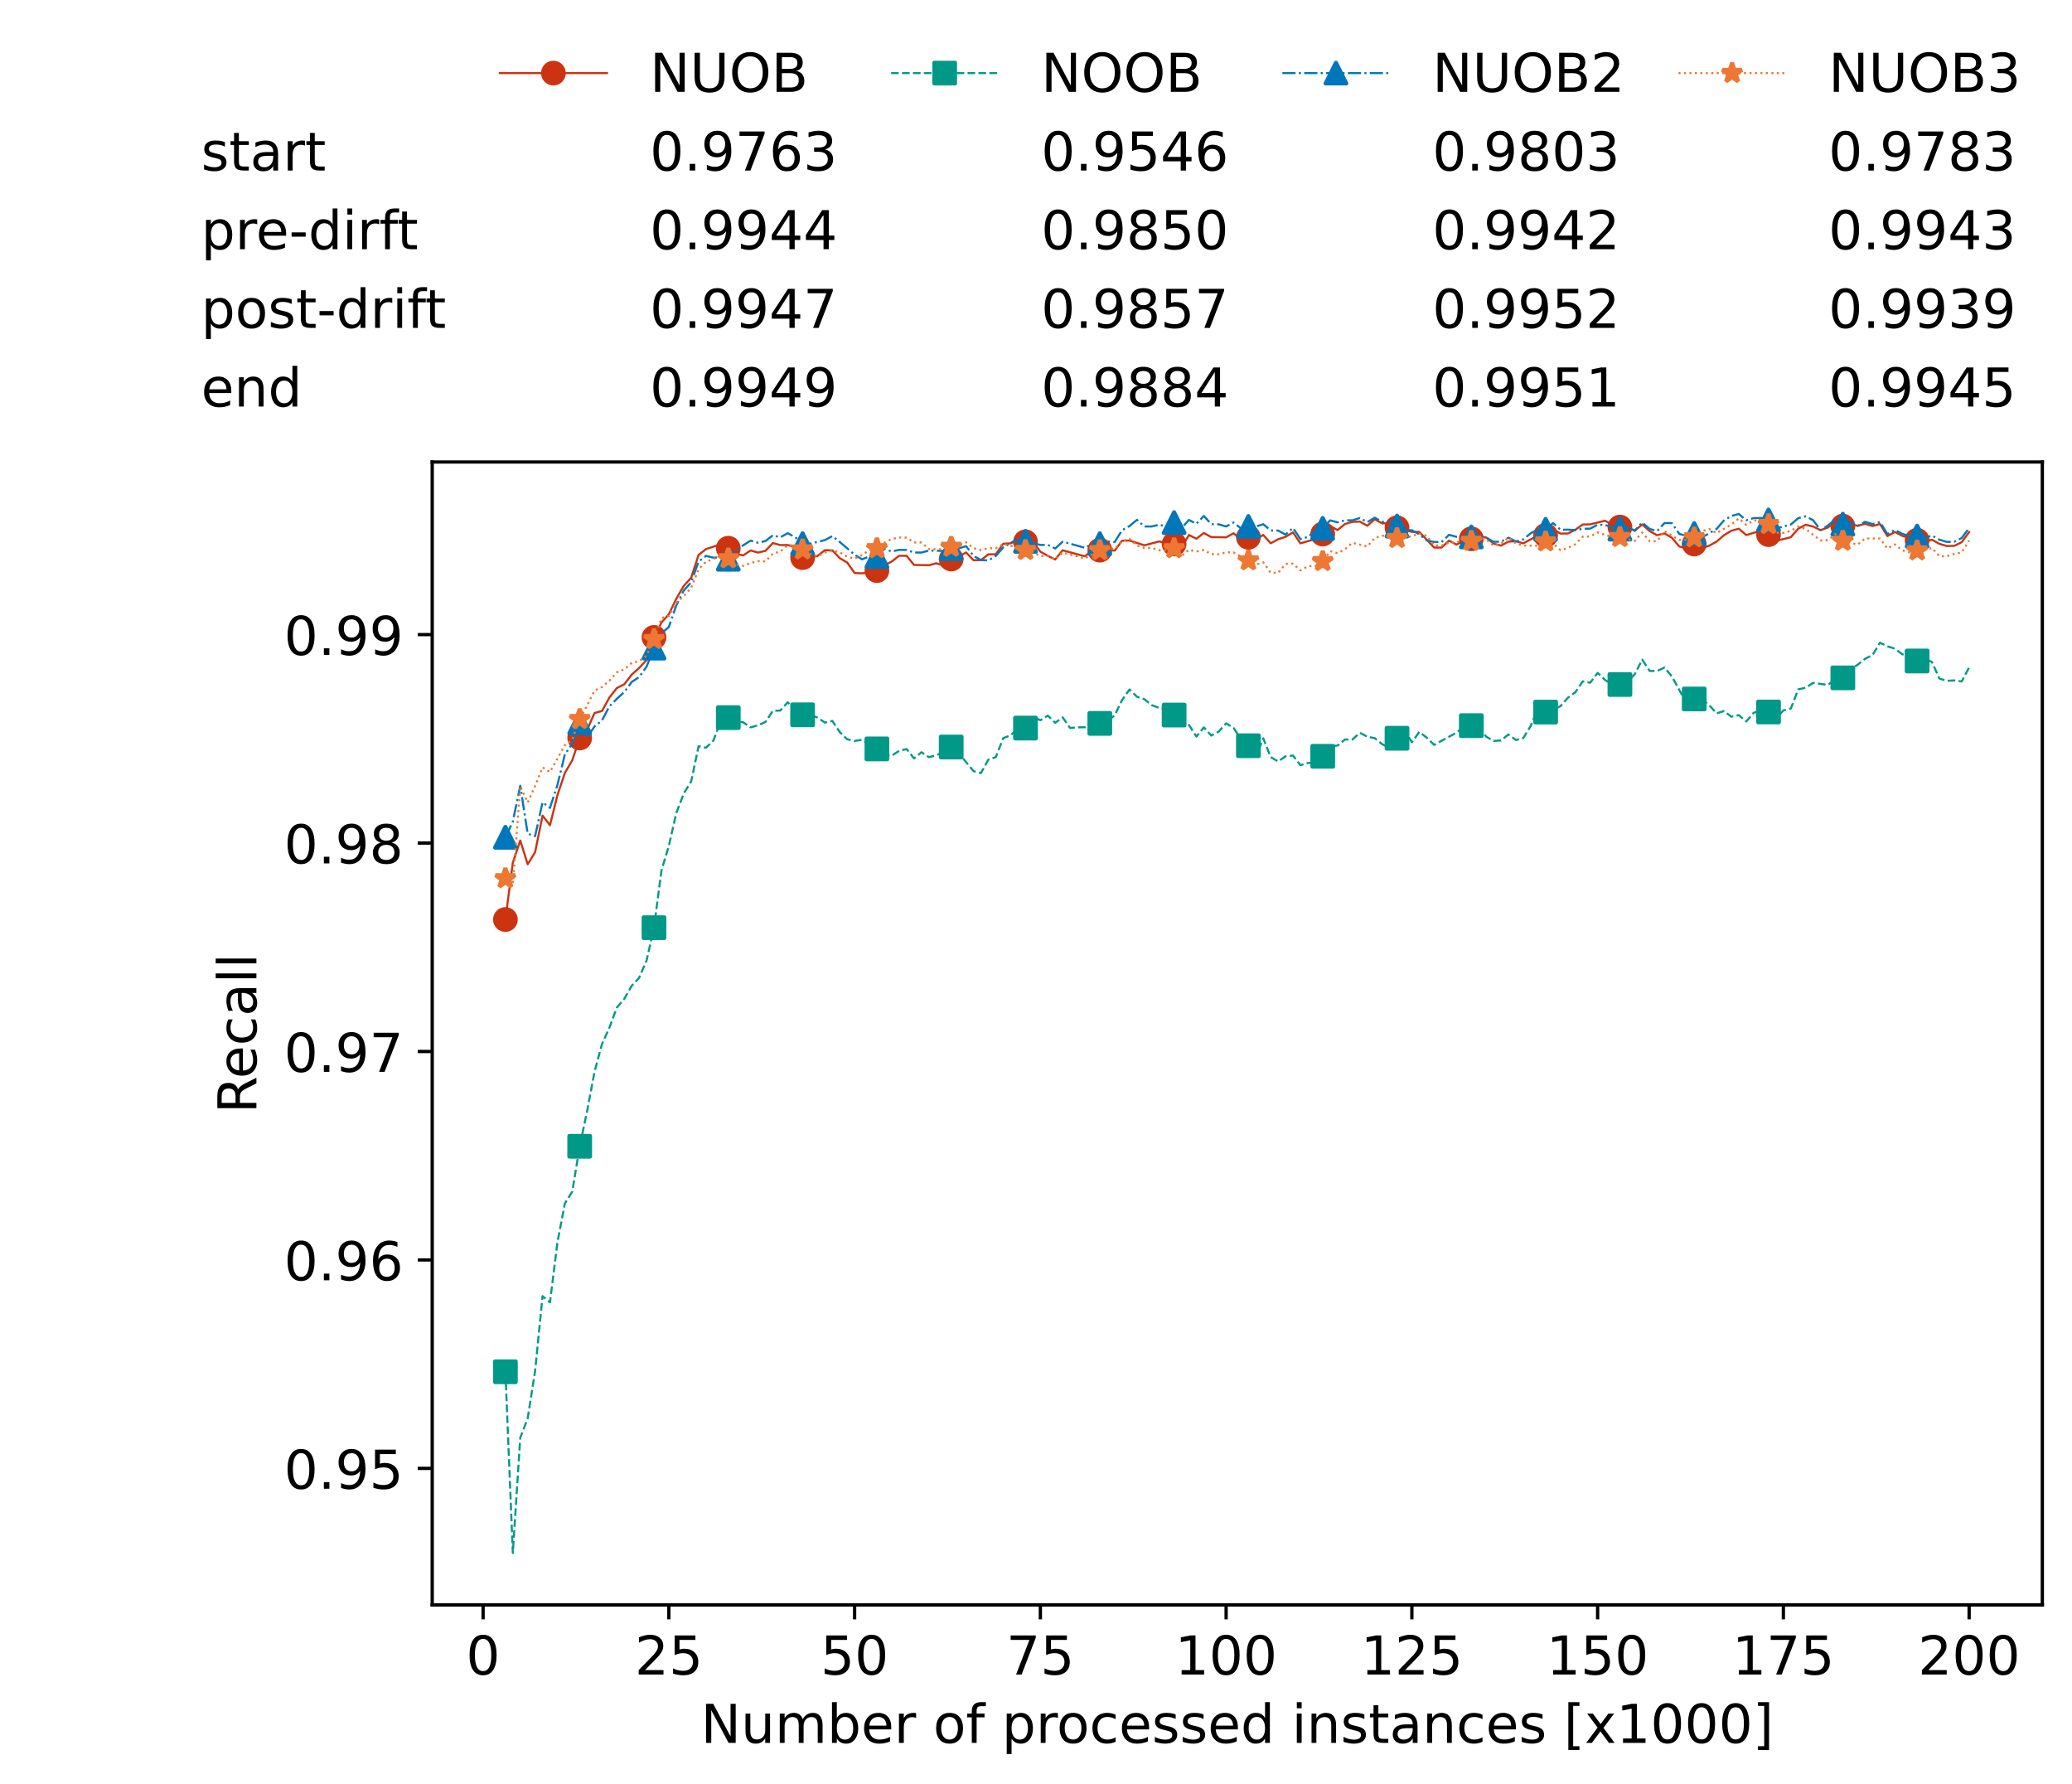 <?xml version="1.0" encoding="utf-8" standalone="no"?>
<!DOCTYPE svg PUBLIC "-//W3C//DTD SVG 1.1//EN"
  "http://www.w3.org/Graphics/SVG/1.1/DTD/svg11.dtd">
<!-- Created with matplotlib (https://matplotlib.org/) -->
<svg height="432.615pt" version="1.1" viewBox="0 0 502.65 432.615" width="502.65pt" xmlns="http://www.w3.org/2000/svg" xmlns:xlink="http://www.w3.org/1999/xlink">
 <defs>
  <style type="text/css">*{stroke-linecap:butt;stroke-linejoin:round;}</style>
 </defs>
 <g id="figure_1">
  <g id="patch_1">
   <path d="M 0 432.615 
L 502.65 432.615 
L 502.65 0 
L 0 0 
z
" style="fill:#ffffff;"/>
  </g>
  <g id="axes_1">
   <g id="patch_2">
    <path d="M 104.85 389.252 
L 495.45 389.252 
L 495.45 112.052 
L 104.85 112.052 
z
" style="fill:#ffffff;"/>
   </g>
   <g id="matplotlib.axis_1">
    <g id="xtick_1">
     <g id="line2d_1">
      <defs>
       <path d="M 0 0 
L 0 3.5 
" id="m33d1566e20" style="stroke:#000000;stroke-width:0.8;"/>
      </defs>
      <g>
       <use style="stroke:#000000;stroke-width:0.8;" x="117.197" xlink:href="#m33d1566e20" y="389.252"/>
      </g>
     </g>
     <g id="text_1">
      <!-- 0 -->
      <g transform="translate(113.061 406.13)scale(0.13 -0.13)">
       <defs>
        <path d="M 31.781 66.406 
Q 24.172 66.406 20.328 58.906 
Q 16.5 51.422 16.5 36.375 
Q 16.5 21.391 20.328 13.891 
Q 24.172 6.391 31.781 6.391 
Q 39.453 6.391 43.281 13.891 
Q 47.125 21.391 47.125 36.375 
Q 47.125 51.422 43.281 58.906 
Q 39.453 66.406 31.781 66.406 
z
M 31.781 74.219 
Q 44.047 74.219 50.516 64.516 
Q 56.984 54.828 56.984 36.375 
Q 56.984 17.969 50.516 8.266 
Q 44.047 -1.422 31.781 -1.422 
Q 19.531 -1.422 13.062 8.266 
Q 6.594 17.969 6.594 36.375 
Q 6.594 54.828 13.062 64.516 
Q 19.531 74.219 31.781 74.219 
z
" id="DejaVuSans-48"/>
       </defs>
       <use xlink:href="#DejaVuSans-48"/>
      </g>
     </g>
    </g>
    <g id="xtick_2">
     <g id="line2d_2">
      <g>
       <use style="stroke:#000000;stroke-width:0.8;" x="162.259" xlink:href="#m33d1566e20" y="389.252"/>
      </g>
     </g>
     <g id="text_2">
      <!-- 25 -->
      <g transform="translate(153.988 406.13)scale(0.13 -0.13)">
       <defs>
        <path d="M 19.188 8.297 
L 53.609 8.297 
L 53.609 0 
L 7.328 0 
L 7.328 8.297 
Q 12.938 14.109 22.625 23.891 
Q 32.328 33.688 34.812 36.531 
Q 39.547 41.844 41.422 45.531 
Q 43.312 49.219 43.312 52.781 
Q 43.312 58.594 39.234 62.25 
Q 35.156 65.922 28.609 65.922 
Q 23.969 65.922 18.812 64.312 
Q 13.672 62.703 7.812 59.422 
L 7.812 69.391 
Q 13.766 71.781 18.938 73 
Q 24.125 74.219 28.422 74.219 
Q 39.75 74.219 46.484 68.547 
Q 53.219 62.891 53.219 53.422 
Q 53.219 48.922 51.531 44.891 
Q 49.859 40.875 45.406 35.406 
Q 44.188 33.984 37.641 27.219 
Q 31.109 20.453 19.188 8.297 
z
" id="DejaVuSans-50"/>
        <path d="M 10.797 72.906 
L 49.516 72.906 
L 49.516 64.594 
L 19.828 64.594 
L 19.828 46.734 
Q 21.969 47.469 24.109 47.828 
Q 26.266 48.188 28.422 48.188 
Q 40.625 48.188 47.75 41.5 
Q 54.891 34.812 54.891 23.391 
Q 54.891 11.625 47.562 5.094 
Q 40.234 -1.422 26.906 -1.422 
Q 22.312 -1.422 17.547 -0.641 
Q 12.797 0.141 7.719 1.703 
L 7.719 11.625 
Q 12.109 9.234 16.797 8.062 
Q 21.484 6.891 26.703 6.891 
Q 35.156 6.891 40.078 11.328 
Q 45.016 15.766 45.016 23.391 
Q 45.016 31 40.078 35.438 
Q 35.156 39.891 26.703 39.891 
Q 22.75 39.891 18.812 39.016 
Q 14.891 38.141 10.797 36.281 
z
" id="DejaVuSans-53"/>
       </defs>
       <use xlink:href="#DejaVuSans-50"/>
       <use x="63.623" xlink:href="#DejaVuSans-53"/>
      </g>
     </g>
    </g>
    <g id="xtick_3">
     <g id="line2d_3">
      <g>
       <use style="stroke:#000000;stroke-width:0.8;" x="207.322" xlink:href="#m33d1566e20" y="389.252"/>
      </g>
     </g>
     <g id="text_3">
      <!-- 50 -->
      <g transform="translate(199.05 406.13)scale(0.13 -0.13)">
       <use xlink:href="#DejaVuSans-53"/>
       <use x="63.623" xlink:href="#DejaVuSans-48"/>
      </g>
     </g>
    </g>
    <g id="xtick_4">
     <g id="line2d_4">
      <g>
       <use style="stroke:#000000;stroke-width:0.8;" x="252.384" xlink:href="#m33d1566e20" y="389.252"/>
      </g>
     </g>
     <g id="text_4">
      <!-- 75 -->
      <g transform="translate(244.113 406.13)scale(0.13 -0.13)">
       <defs>
        <path d="M 8.203 72.906 
L 55.078 72.906 
L 55.078 68.703 
L 28.609 0 
L 18.312 0 
L 43.219 64.594 
L 8.203 64.594 
z
" id="DejaVuSans-55"/>
       </defs>
       <use xlink:href="#DejaVuSans-55"/>
       <use x="63.623" xlink:href="#DejaVuSans-53"/>
      </g>
     </g>
    </g>
    <g id="xtick_5">
     <g id="line2d_5">
      <g>
       <use style="stroke:#000000;stroke-width:0.8;" x="297.446" xlink:href="#m33d1566e20" y="389.252"/>
      </g>
     </g>
     <g id="text_5">
      <!-- 100 -->
      <g transform="translate(285.039 406.13)scale(0.13 -0.13)">
       <defs>
        <path d="M 12.406 8.297 
L 28.516 8.297 
L 28.516 63.922 
L 10.984 60.406 
L 10.984 69.391 
L 28.422 72.906 
L 38.281 72.906 
L 38.281 8.297 
L 54.391 8.297 
L 54.391 0 
L 12.406 0 
z
" id="DejaVuSans-49"/>
       </defs>
       <use xlink:href="#DejaVuSans-49"/>
       <use x="63.623" xlink:href="#DejaVuSans-48"/>
       <use x="127.246" xlink:href="#DejaVuSans-48"/>
      </g>
     </g>
    </g>
    <g id="xtick_6">
     <g id="line2d_6">
      <g>
       <use style="stroke:#000000;stroke-width:0.8;" x="342.509" xlink:href="#m33d1566e20" y="389.252"/>
      </g>
     </g>
     <g id="text_6">
      <!-- 125 -->
      <g transform="translate(330.102 406.13)scale(0.13 -0.13)">
       <use xlink:href="#DejaVuSans-49"/>
       <use x="63.623" xlink:href="#DejaVuSans-50"/>
       <use x="127.246" xlink:href="#DejaVuSans-53"/>
      </g>
     </g>
    </g>
    <g id="xtick_7">
     <g id="line2d_7">
      <g>
       <use style="stroke:#000000;stroke-width:0.8;" x="387.571" xlink:href="#m33d1566e20" y="389.252"/>
      </g>
     </g>
     <g id="text_7">
      <!-- 150 -->
      <g transform="translate(375.164 406.13)scale(0.13 -0.13)">
       <use xlink:href="#DejaVuSans-49"/>
       <use x="63.623" xlink:href="#DejaVuSans-53"/>
       <use x="127.246" xlink:href="#DejaVuSans-48"/>
      </g>
     </g>
    </g>
    <g id="xtick_8">
     <g id="line2d_8">
      <g>
       <use style="stroke:#000000;stroke-width:0.8;" x="432.633" xlink:href="#m33d1566e20" y="389.252"/>
      </g>
     </g>
     <g id="text_8">
      <!-- 175 -->
      <g transform="translate(420.226 406.13)scale(0.13 -0.13)">
       <use xlink:href="#DejaVuSans-49"/>
       <use x="63.623" xlink:href="#DejaVuSans-55"/>
       <use x="127.246" xlink:href="#DejaVuSans-53"/>
      </g>
     </g>
    </g>
    <g id="xtick_9">
     <g id="line2d_9">
      <g>
       <use style="stroke:#000000;stroke-width:0.8;" x="477.695" xlink:href="#m33d1566e20" y="389.252"/>
      </g>
     </g>
     <g id="text_9">
      <!-- 200 -->
      <g transform="translate(465.289 406.13)scale(0.13 -0.13)">
       <use xlink:href="#DejaVuSans-50"/>
       <use x="63.623" xlink:href="#DejaVuSans-48"/>
       <use x="127.246" xlink:href="#DejaVuSans-48"/>
      </g>
     </g>
    </g>
    <g id="text_10">
     <!-- Number of processed instances [x1000] -->
     <g transform="translate(170.025 422.711)scale(0.13 -0.13)">
      <defs>
       <path d="M 9.812 72.906 
L 23.094 72.906 
L 55.422 11.922 
L 55.422 72.906 
L 64.984 72.906 
L 64.984 0 
L 51.703 0 
L 19.391 60.984 
L 19.391 0 
L 9.812 0 
z
" id="DejaVuSans-78"/>
       <path d="M 8.5 21.578 
L 8.5 54.688 
L 17.484 54.688 
L 17.484 21.922 
Q 17.484 14.156 20.5 10.266 
Q 23.531 6.391 29.594 6.391 
Q 36.859 6.391 41.078 11.031 
Q 45.312 15.672 45.312 23.688 
L 45.312 54.688 
L 54.297 54.688 
L 54.297 0 
L 45.312 0 
L 45.312 8.406 
Q 42.047 3.422 37.719 1 
Q 33.406 -1.422 27.688 -1.422 
Q 18.266 -1.422 13.375 4.438 
Q 8.5 10.297 8.5 21.578 
z
M 31.109 56 
z
" id="DejaVuSans-117"/>
       <path d="M 52 44.188 
Q 55.375 50.25 60.062 53.125 
Q 64.75 56 71.094 56 
Q 79.641 56 84.281 50.016 
Q 88.922 44.047 88.922 33.016 
L 88.922 0 
L 79.891 0 
L 79.891 32.719 
Q 79.891 40.578 77.094 44.375 
Q 74.312 48.188 68.609 48.188 
Q 61.625 48.188 57.562 43.547 
Q 53.516 38.922 53.516 30.906 
L 53.516 0 
L 44.484 0 
L 44.484 32.719 
Q 44.484 40.625 41.703 44.406 
Q 38.922 48.188 33.109 48.188 
Q 26.219 48.188 22.156 43.531 
Q 18.109 38.875 18.109 30.906 
L 18.109 0 
L 9.078 0 
L 9.078 54.688 
L 18.109 54.688 
L 18.109 46.188 
Q 21.188 51.219 25.484 53.609 
Q 29.781 56 35.688 56 
Q 41.656 56 45.828 52.969 
Q 50 49.953 52 44.188 
z
" id="DejaVuSans-109"/>
       <path d="M 48.688 27.297 
Q 48.688 37.203 44.609 42.844 
Q 40.531 48.484 33.406 48.484 
Q 26.266 48.484 22.188 42.844 
Q 18.109 37.203 18.109 27.297 
Q 18.109 17.391 22.188 11.75 
Q 26.266 6.109 33.406 6.109 
Q 40.531 6.109 44.609 11.75 
Q 48.688 17.391 48.688 27.297 
z
M 18.109 46.391 
Q 20.953 51.266 25.266 53.625 
Q 29.594 56 35.594 56 
Q 45.562 56 51.781 48.094 
Q 58.016 40.188 58.016 27.297 
Q 58.016 14.406 51.781 6.484 
Q 45.562 -1.422 35.594 -1.422 
Q 29.594 -1.422 25.266 0.953 
Q 20.953 3.328 18.109 8.203 
L 18.109 0 
L 9.078 0 
L 9.078 75.984 
L 18.109 75.984 
z
" id="DejaVuSans-98"/>
       <path d="M 56.203 29.594 
L 56.203 25.203 
L 14.891 25.203 
Q 15.484 15.922 20.484 11.062 
Q 25.484 6.203 34.422 6.203 
Q 39.594 6.203 44.453 7.469 
Q 49.312 8.734 54.109 11.281 
L 54.109 2.781 
Q 49.266 0.734 44.188 -0.344 
Q 39.109 -1.422 33.891 -1.422 
Q 20.797 -1.422 13.156 6.188 
Q 5.516 13.812 5.516 26.812 
Q 5.516 40.234 12.766 48.109 
Q 20.016 56 32.328 56 
Q 43.359 56 49.781 48.891 
Q 56.203 41.797 56.203 29.594 
z
M 47.219 32.234 
Q 47.125 39.594 43.094 43.984 
Q 39.062 48.391 32.422 48.391 
Q 24.906 48.391 20.391 44.141 
Q 15.875 39.891 15.188 32.172 
z
" id="DejaVuSans-101"/>
       <path d="M 41.109 46.297 
Q 39.594 47.172 37.812 47.578 
Q 36.031 48 33.891 48 
Q 26.266 48 22.188 43.047 
Q 18.109 38.094 18.109 28.812 
L 18.109 0 
L 9.078 0 
L 9.078 54.688 
L 18.109 54.688 
L 18.109 46.188 
Q 20.953 51.172 25.484 53.578 
Q 30.031 56 36.531 56 
Q 37.453 56 38.578 55.875 
Q 39.703 55.766 41.062 55.516 
z
" id="DejaVuSans-114"/>
       <path id="DejaVuSans-32"/>
       <path d="M 30.609 48.391 
Q 23.391 48.391 19.188 42.75 
Q 14.984 37.109 14.984 27.297 
Q 14.984 17.484 19.156 11.844 
Q 23.344 6.203 30.609 6.203 
Q 37.797 6.203 41.984 11.859 
Q 46.188 17.531 46.188 27.297 
Q 46.188 37.016 41.984 42.703 
Q 37.797 48.391 30.609 48.391 
z
M 30.609 56 
Q 42.328 56 49.016 48.375 
Q 55.719 40.766 55.719 27.297 
Q 55.719 13.875 49.016 6.219 
Q 42.328 -1.422 30.609 -1.422 
Q 18.844 -1.422 12.172 6.219 
Q 5.516 13.875 5.516 27.297 
Q 5.516 40.766 12.172 48.375 
Q 18.844 56 30.609 56 
z
" id="DejaVuSans-111"/>
       <path d="M 37.109 75.984 
L 37.109 68.5 
L 28.516 68.5 
Q 23.688 68.5 21.797 66.547 
Q 19.922 64.594 19.922 59.516 
L 19.922 54.688 
L 34.719 54.688 
L 34.719 47.703 
L 19.922 47.703 
L 19.922 0 
L 10.891 0 
L 10.891 47.703 
L 2.297 47.703 
L 2.297 54.688 
L 10.891 54.688 
L 10.891 58.5 
Q 10.891 67.625 15.141 71.797 
Q 19.391 75.984 28.609 75.984 
z
" id="DejaVuSans-102"/>
       <path d="M 18.109 8.203 
L 18.109 -20.797 
L 9.078 -20.797 
L 9.078 54.688 
L 18.109 54.688 
L 18.109 46.391 
Q 20.953 51.266 25.266 53.625 
Q 29.594 56 35.594 56 
Q 45.562 56 51.781 48.094 
Q 58.016 40.188 58.016 27.297 
Q 58.016 14.406 51.781 6.484 
Q 45.562 -1.422 35.594 -1.422 
Q 29.594 -1.422 25.266 0.953 
Q 20.953 3.328 18.109 8.203 
z
M 48.688 27.297 
Q 48.688 37.203 44.609 42.844 
Q 40.531 48.484 33.406 48.484 
Q 26.266 48.484 22.188 42.844 
Q 18.109 37.203 18.109 27.297 
Q 18.109 17.391 22.188 11.75 
Q 26.266 6.109 33.406 6.109 
Q 40.531 6.109 44.609 11.75 
Q 48.688 17.391 48.688 27.297 
z
" id="DejaVuSans-112"/>
       <path d="M 48.781 52.594 
L 48.781 44.188 
Q 44.969 46.297 41.141 47.344 
Q 37.312 48.391 33.406 48.391 
Q 24.656 48.391 19.812 42.844 
Q 14.984 37.312 14.984 27.297 
Q 14.984 17.281 19.812 11.734 
Q 24.656 6.203 33.406 6.203 
Q 37.312 6.203 41.141 7.25 
Q 44.969 8.297 48.781 10.406 
L 48.781 2.094 
Q 45.016 0.344 40.984 -0.531 
Q 36.969 -1.422 32.422 -1.422 
Q 20.062 -1.422 12.781 6.344 
Q 5.516 14.109 5.516 27.297 
Q 5.516 40.672 12.859 48.328 
Q 20.219 56 33.016 56 
Q 37.156 56 41.109 55.141 
Q 45.062 54.297 48.781 52.594 
z
" id="DejaVuSans-99"/>
       <path d="M 44.281 53.078 
L 44.281 44.578 
Q 40.484 46.531 36.375 47.5 
Q 32.281 48.484 27.875 48.484 
Q 21.188 48.484 17.844 46.438 
Q 14.5 44.391 14.5 40.281 
Q 14.5 37.156 16.891 35.375 
Q 19.281 33.594 26.516 31.984 
L 29.594 31.297 
Q 39.156 29.25 43.188 25.516 
Q 47.219 21.781 47.219 15.094 
Q 47.219 7.469 41.188 3.016 
Q 35.156 -1.422 24.609 -1.422 
Q 20.219 -1.422 15.453 -0.562 
Q 10.688 0.297 5.422 2 
L 5.422 11.281 
Q 10.406 8.688 15.234 7.391 
Q 20.062 6.109 24.812 6.109 
Q 31.156 6.109 34.562 8.281 
Q 37.984 10.453 37.984 14.406 
Q 37.984 18.062 35.516 20.016 
Q 33.062 21.969 24.703 23.781 
L 21.578 24.516 
Q 13.234 26.266 9.516 29.906 
Q 5.812 33.547 5.812 39.891 
Q 5.812 47.609 11.281 51.797 
Q 16.75 56 26.812 56 
Q 31.781 56 36.172 55.266 
Q 40.578 54.547 44.281 53.078 
z
" id="DejaVuSans-115"/>
       <path d="M 45.406 46.391 
L 45.406 75.984 
L 54.391 75.984 
L 54.391 0 
L 45.406 0 
L 45.406 8.203 
Q 42.578 3.328 38.25 0.953 
Q 33.938 -1.422 27.875 -1.422 
Q 17.969 -1.422 11.734 6.484 
Q 5.516 14.406 5.516 27.297 
Q 5.516 40.188 11.734 48.094 
Q 17.969 56 27.875 56 
Q 33.938 56 38.25 53.625 
Q 42.578 51.266 45.406 46.391 
z
M 14.797 27.297 
Q 14.797 17.391 18.875 11.75 
Q 22.953 6.109 30.078 6.109 
Q 37.203 6.109 41.297 11.75 
Q 45.406 17.391 45.406 27.297 
Q 45.406 37.203 41.297 42.844 
Q 37.203 48.484 30.078 48.484 
Q 22.953 48.484 18.875 42.844 
Q 14.797 37.203 14.797 27.297 
z
" id="DejaVuSans-100"/>
       <path d="M 9.422 54.688 
L 18.406 54.688 
L 18.406 0 
L 9.422 0 
z
M 9.422 75.984 
L 18.406 75.984 
L 18.406 64.594 
L 9.422 64.594 
z
" id="DejaVuSans-105"/>
       <path d="M 54.891 33.016 
L 54.891 0 
L 45.906 0 
L 45.906 32.719 
Q 45.906 40.484 42.875 44.328 
Q 39.844 48.188 33.797 48.188 
Q 26.516 48.188 22.312 43.547 
Q 18.109 38.922 18.109 30.906 
L 18.109 0 
L 9.078 0 
L 9.078 54.688 
L 18.109 54.688 
L 18.109 46.188 
Q 21.344 51.125 25.703 53.562 
Q 30.078 56 35.797 56 
Q 45.219 56 50.047 50.172 
Q 54.891 44.344 54.891 33.016 
z
" id="DejaVuSans-110"/>
       <path d="M 18.312 70.219 
L 18.312 54.688 
L 36.812 54.688 
L 36.812 47.703 
L 18.312 47.703 
L 18.312 18.016 
Q 18.312 11.328 20.141 9.422 
Q 21.969 7.516 27.594 7.516 
L 36.812 7.516 
L 36.812 0 
L 27.594 0 
Q 17.188 0 13.234 3.875 
Q 9.281 7.766 9.281 18.016 
L 9.281 47.703 
L 2.688 47.703 
L 2.688 54.688 
L 9.281 54.688 
L 9.281 70.219 
z
" id="DejaVuSans-116"/>
       <path d="M 34.281 27.484 
Q 23.391 27.484 19.188 25 
Q 14.984 22.516 14.984 16.5 
Q 14.984 11.719 18.141 8.906 
Q 21.297 6.109 26.703 6.109 
Q 34.188 6.109 38.703 11.406 
Q 43.219 16.703 43.219 25.484 
L 43.219 27.484 
z
M 52.203 31.203 
L 52.203 0 
L 43.219 0 
L 43.219 8.297 
Q 40.141 3.328 35.547 0.953 
Q 30.953 -1.422 24.312 -1.422 
Q 15.922 -1.422 10.953 3.297 
Q 6 8.016 6 15.922 
Q 6 25.141 12.172 29.828 
Q 18.359 34.516 30.609 34.516 
L 43.219 34.516 
L 43.219 35.406 
Q 43.219 41.609 39.141 45 
Q 35.062 48.391 27.688 48.391 
Q 23 48.391 18.547 47.266 
Q 14.109 46.141 10.016 43.891 
L 10.016 52.203 
Q 14.938 54.109 19.578 55.047 
Q 24.219 56 28.609 56 
Q 40.484 56 46.344 49.844 
Q 52.203 43.703 52.203 31.203 
z
" id="DejaVuSans-97"/>
       <path d="M 8.594 75.984 
L 29.297 75.984 
L 29.297 69 
L 17.578 69 
L 17.578 -6.203 
L 29.297 -6.203 
L 29.297 -13.188 
L 8.594 -13.188 
z
" id="DejaVuSans-91"/>
       <path d="M 54.891 54.688 
L 35.109 28.078 
L 55.906 0 
L 45.312 0 
L 29.391 21.484 
L 13.484 0 
L 2.875 0 
L 24.125 28.609 
L 4.688 54.688 
L 15.281 54.688 
L 29.781 35.203 
L 44.281 54.688 
z
" id="DejaVuSans-120"/>
       <path d="M 30.422 75.984 
L 30.422 -13.188 
L 9.719 -13.188 
L 9.719 -6.203 
L 21.391 -6.203 
L 21.391 69 
L 9.719 69 
L 9.719 75.984 
z
" id="DejaVuSans-93"/>
      </defs>
      <use xlink:href="#DejaVuSans-78"/>
      <use x="74.805" xlink:href="#DejaVuSans-117"/>
      <use x="138.184" xlink:href="#DejaVuSans-109"/>
      <use x="235.596" xlink:href="#DejaVuSans-98"/>
      <use x="299.072" xlink:href="#DejaVuSans-101"/>
      <use x="360.596" xlink:href="#DejaVuSans-114"/>
      <use x="401.709" xlink:href="#DejaVuSans-32"/>
      <use x="433.496" xlink:href="#DejaVuSans-111"/>
      <use x="494.678" xlink:href="#DejaVuSans-102"/>
      <use x="529.883" xlink:href="#DejaVuSans-32"/>
      <use x="561.67" xlink:href="#DejaVuSans-112"/>
      <use x="625.146" xlink:href="#DejaVuSans-114"/>
      <use x="664.01" xlink:href="#DejaVuSans-111"/>
      <use x="725.191" xlink:href="#DejaVuSans-99"/>
      <use x="780.172" xlink:href="#DejaVuSans-101"/>
      <use x="841.695" xlink:href="#DejaVuSans-115"/>
      <use x="893.795" xlink:href="#DejaVuSans-115"/>
      <use x="945.895" xlink:href="#DejaVuSans-101"/>
      <use x="1007.418" xlink:href="#DejaVuSans-100"/>
      <use x="1070.895" xlink:href="#DejaVuSans-32"/>
      <use x="1102.682" xlink:href="#DejaVuSans-105"/>
      <use x="1130.465" xlink:href="#DejaVuSans-110"/>
      <use x="1193.844" xlink:href="#DejaVuSans-115"/>
      <use x="1245.943" xlink:href="#DejaVuSans-116"/>
      <use x="1285.152" xlink:href="#DejaVuSans-97"/>
      <use x="1346.432" xlink:href="#DejaVuSans-110"/>
      <use x="1409.811" xlink:href="#DejaVuSans-99"/>
      <use x="1464.791" xlink:href="#DejaVuSans-101"/>
      <use x="1526.314" xlink:href="#DejaVuSans-115"/>
      <use x="1578.414" xlink:href="#DejaVuSans-32"/>
      <use x="1610.201" xlink:href="#DejaVuSans-91"/>
      <use x="1649.215" xlink:href="#DejaVuSans-120"/>
      <use x="1708.395" xlink:href="#DejaVuSans-49"/>
      <use x="1772.018" xlink:href="#DejaVuSans-48"/>
      <use x="1835.641" xlink:href="#DejaVuSans-48"/>
      <use x="1899.264" xlink:href="#DejaVuSans-48"/>
      <use x="1962.887" xlink:href="#DejaVuSans-93"/>
     </g>
    </g>
   </g>
   <g id="matplotlib.axis_2">
    <g id="ytick_1">
     <g id="line2d_10">
      <defs>
       <path d="M 0 0 
L -3.5 0 
" id="mc24635e30b" style="stroke:#000000;stroke-width:0.8;"/>
      </defs>
      <g>
       <use style="stroke:#000000;stroke-width:0.8;" x="104.85" xlink:href="#mc24635e30b" y="356.132"/>
      </g>
     </g>
     <g id="text_11">
      <!-- 0.95 -->
      <g transform="translate(68.905 361.071)scale(0.13 -0.13)">
       <defs>
        <path d="M 10.688 12.406 
L 21 12.406 
L 21 0 
L 10.688 0 
z
" id="DejaVuSans-46"/>
        <path d="M 10.984 1.516 
L 10.984 10.5 
Q 14.703 8.734 18.5 7.812 
Q 22.312 6.891 25.984 6.891 
Q 35.75 6.891 40.891 13.453 
Q 46.047 20.016 46.781 33.406 
Q 43.953 29.203 39.594 26.953 
Q 35.25 24.703 29.984 24.703 
Q 19.047 24.703 12.672 31.312 
Q 6.297 37.938 6.297 49.422 
Q 6.297 60.641 12.938 67.422 
Q 19.578 74.219 30.609 74.219 
Q 43.266 74.219 49.922 64.516 
Q 56.594 54.828 56.594 36.375 
Q 56.594 19.141 48.406 8.859 
Q 40.234 -1.422 26.422 -1.422 
Q 22.703 -1.422 18.891 -0.688 
Q 15.094 0.047 10.984 1.516 
z
M 30.609 32.422 
Q 37.25 32.422 41.125 36.953 
Q 45.016 41.5 45.016 49.422 
Q 45.016 57.281 41.125 61.844 
Q 37.25 66.406 30.609 66.406 
Q 23.969 66.406 20.094 61.844 
Q 16.219 57.281 16.219 49.422 
Q 16.219 41.5 20.094 36.953 
Q 23.969 32.422 30.609 32.422 
z
" id="DejaVuSans-57"/>
       </defs>
       <use xlink:href="#DejaVuSans-48"/>
       <use x="63.623" xlink:href="#DejaVuSans-46"/>
       <use x="95.41" xlink:href="#DejaVuSans-57"/>
       <use x="159.033" xlink:href="#DejaVuSans-53"/>
      </g>
     </g>
    </g>
    <g id="ytick_2">
     <g id="line2d_11">
      <g>
       <use style="stroke:#000000;stroke-width:0.8;" x="104.85" xlink:href="#mc24635e30b" y="305.576"/>
      </g>
     </g>
     <g id="text_12">
      <!-- 0.96 -->
      <g transform="translate(68.905 310.515)scale(0.13 -0.13)">
       <defs>
        <path d="M 33.016 40.375 
Q 26.375 40.375 22.484 35.828 
Q 18.609 31.297 18.609 23.391 
Q 18.609 15.531 22.484 10.953 
Q 26.375 6.391 33.016 6.391 
Q 39.656 6.391 43.531 10.953 
Q 47.406 15.531 47.406 23.391 
Q 47.406 31.297 43.531 35.828 
Q 39.656 40.375 33.016 40.375 
z
M 52.594 71.297 
L 52.594 62.312 
Q 48.875 64.062 45.094 64.984 
Q 41.312 65.922 37.594 65.922 
Q 27.828 65.922 22.672 59.328 
Q 17.531 52.734 16.797 39.406 
Q 19.672 43.656 24.016 45.922 
Q 28.375 48.188 33.594 48.188 
Q 44.578 48.188 50.953 41.516 
Q 57.328 34.859 57.328 23.391 
Q 57.328 12.156 50.688 5.359 
Q 44.047 -1.422 33.016 -1.422 
Q 20.359 -1.422 13.672 8.266 
Q 6.984 17.969 6.984 36.375 
Q 6.984 53.656 15.188 63.938 
Q 23.391 74.219 37.203 74.219 
Q 40.922 74.219 44.703 73.484 
Q 48.484 72.75 52.594 71.297 
z
" id="DejaVuSans-54"/>
       </defs>
       <use xlink:href="#DejaVuSans-48"/>
       <use x="63.623" xlink:href="#DejaVuSans-46"/>
       <use x="95.41" xlink:href="#DejaVuSans-57"/>
       <use x="159.033" xlink:href="#DejaVuSans-54"/>
      </g>
     </g>
    </g>
    <g id="ytick_3">
     <g id="line2d_12">
      <g>
       <use style="stroke:#000000;stroke-width:0.8;" x="104.85" xlink:href="#mc24635e30b" y="255.021"/>
      </g>
     </g>
     <g id="text_13">
      <!-- 0.97 -->
      <g transform="translate(68.905 259.96)scale(0.13 -0.13)">
       <use xlink:href="#DejaVuSans-48"/>
       <use x="63.623" xlink:href="#DejaVuSans-46"/>
       <use x="95.41" xlink:href="#DejaVuSans-57"/>
       <use x="159.033" xlink:href="#DejaVuSans-55"/>
      </g>
     </g>
    </g>
    <g id="ytick_4">
     <g id="line2d_13">
      <g>
       <use style="stroke:#000000;stroke-width:0.8;" x="104.85" xlink:href="#mc24635e30b" y="204.465"/>
      </g>
     </g>
     <g id="text_14">
      <!-- 0.98 -->
      <g transform="translate(68.905 209.404)scale(0.13 -0.13)">
       <defs>
        <path d="M 31.781 34.625 
Q 24.75 34.625 20.719 30.859 
Q 16.703 27.094 16.703 20.516 
Q 16.703 13.922 20.719 10.156 
Q 24.75 6.391 31.781 6.391 
Q 38.812 6.391 42.859 10.172 
Q 46.922 13.969 46.922 20.516 
Q 46.922 27.094 42.891 30.859 
Q 38.875 34.625 31.781 34.625 
z
M 21.922 38.812 
Q 15.578 40.375 12.031 44.719 
Q 8.5 49.078 8.5 55.328 
Q 8.5 64.062 14.719 69.141 
Q 20.953 74.219 31.781 74.219 
Q 42.672 74.219 48.875 69.141 
Q 55.078 64.062 55.078 55.328 
Q 55.078 49.078 51.531 44.719 
Q 48 40.375 41.703 38.812 
Q 48.828 37.156 52.797 32.312 
Q 56.781 27.484 56.781 20.516 
Q 56.781 9.906 50.312 4.234 
Q 43.844 -1.422 31.781 -1.422 
Q 19.734 -1.422 13.25 4.234 
Q 6.781 9.906 6.781 20.516 
Q 6.781 27.484 10.781 32.312 
Q 14.797 37.156 21.922 38.812 
z
M 18.312 54.391 
Q 18.312 48.734 21.844 45.562 
Q 25.391 42.391 31.781 42.391 
Q 38.141 42.391 41.719 45.562 
Q 45.312 48.734 45.312 54.391 
Q 45.312 60.062 41.719 63.234 
Q 38.141 66.406 31.781 66.406 
Q 25.391 66.406 21.844 63.234 
Q 18.312 60.062 18.312 54.391 
z
" id="DejaVuSans-56"/>
       </defs>
       <use xlink:href="#DejaVuSans-48"/>
       <use x="63.623" xlink:href="#DejaVuSans-46"/>
       <use x="95.41" xlink:href="#DejaVuSans-57"/>
       <use x="159.033" xlink:href="#DejaVuSans-56"/>
      </g>
     </g>
    </g>
    <g id="ytick_5">
     <g id="line2d_14">
      <g>
       <use style="stroke:#000000;stroke-width:0.8;" x="104.85" xlink:href="#mc24635e30b" y="153.91"/>
      </g>
     </g>
     <g id="text_15">
      <!-- 0.99 -->
      <g transform="translate(68.905 158.849)scale(0.13 -0.13)">
       <use xlink:href="#DejaVuSans-48"/>
       <use x="63.623" xlink:href="#DejaVuSans-46"/>
       <use x="95.41" xlink:href="#DejaVuSans-57"/>
       <use x="159.033" xlink:href="#DejaVuSans-57"/>
      </g>
     </g>
    </g>
    <g id="text_16">
     <!-- Recall -->
     <g transform="translate(62.201 270.044)rotate(-90)scale(0.13 -0.13)">
      <defs>
       <path d="M 44.391 34.188 
Q 47.562 33.109 50.562 29.594 
Q 53.562 26.078 56.594 19.922 
L 66.609 0 
L 56 0 
L 46.688 18.703 
Q 43.062 26.031 39.672 28.422 
Q 36.281 30.812 30.422 30.812 
L 19.672 30.812 
L 19.672 0 
L 9.812 0 
L 9.812 72.906 
L 32.078 72.906 
Q 44.578 72.906 50.734 67.672 
Q 56.891 62.453 56.891 51.906 
Q 56.891 45.016 53.688 40.469 
Q 50.484 35.938 44.391 34.188 
z
M 19.672 64.797 
L 19.672 38.922 
L 32.078 38.922 
Q 39.203 38.922 42.844 42.219 
Q 46.484 45.516 46.484 51.906 
Q 46.484 58.297 42.844 61.547 
Q 39.203 64.797 32.078 64.797 
z
" id="DejaVuSans-82"/>
       <path d="M 9.422 75.984 
L 18.406 75.984 
L 18.406 0 
L 9.422 0 
z
" id="DejaVuSans-108"/>
      </defs>
      <use xlink:href="#DejaVuSans-82"/>
      <use x="64.982" xlink:href="#DejaVuSans-101"/>
      <use x="126.506" xlink:href="#DejaVuSans-99"/>
      <use x="181.486" xlink:href="#DejaVuSans-97"/>
      <use x="242.766" xlink:href="#DejaVuSans-108"/>
      <use x="270.549" xlink:href="#DejaVuSans-108"/>
     </g>
    </g>
   </g>
   <g id="line2d_15"/>
   <g id="line2d_16"/>
   <g id="line2d_17"/>
   <g id="line2d_18"/>
   <g id="line2d_19"/>
   <g id="line2d_20">
    <path clip-path="url(#pbd54c3bb9d)" d="M 122.605 223.012 
L 124.407 209.236 
L 126.21 203.857 
L 128.012 209.62 
L 129.815 206.677 
L 131.617 197.816 
L 133.419 200.147 
L 135.222 192.872 
L 137.024 187.483 
L 138.827 184.392 
L 140.629 178.985 
L 142.432 176.981 
L 144.234 172.924 
L 146.037 172.441 
L 147.839 169.17 
L 149.642 166.876 
L 151.444 165.956 
L 153.247 163.615 
L 155.049 162.005 
L 156.852 160.074 
L 158.654 154.591 
L 160.457 151 
L 162.259 148.967 
L 164.062 145.215 
L 165.864 142.116 
L 167.667 140.122 
L 169.469 134.583 
L 171.272 133.173 
L 174.877 131.993 
L 176.679 132.957 
L 178.482 134.305 
L 180.284 134.71 
L 182.087 133.511 
L 183.889 134.014 
L 185.692 133.593 
L 187.494 131.707 
L 189.297 132.203 
L 191.099 132.183 
L 192.902 132.657 
L 194.704 135.24 
L 196.507 135.255 
L 198.309 134.839 
L 200.112 133.436 
L 201.914 133.472 
L 203.717 135.37 
L 205.519 136.437 
L 207.322 138.969 
L 209.124 139.053 
L 210.927 138.84 
L 212.729 138.384 
L 214.532 137.113 
L 216.334 136.19 
L 218.137 134.78 
L 219.939 134.813 
L 221.742 137.02 
L 225.347 137.081 
L 227.149 136.616 
L 228.952 137.175 
L 230.754 135.58 
L 232.557 135.053 
L 234.359 133.981 
L 236.162 135.863 
L 237.964 135.854 
L 239.767 134.451 
L 241.569 134.431 
L 243.372 131.88 
L 245.174 131.777 
L 246.976 130.937 
L 248.779 131.414 
L 250.581 131.354 
L 252.384 133.789 
L 254.186 134.809 
L 255.989 135.692 
L 257.791 133.464 
L 263.199 134.928 
L 265.001 133.435 
L 268.606 133.41 
L 270.409 133.535 
L 272.211 131.136 
L 274.014 131.107 
L 277.619 132.254 
L 281.224 131.32 
L 283.026 131.795 
L 284.829 131.911 
L 286.631 132.718 
L 288.434 129.756 
L 290.236 130.659 
L 292.039 129.27 
L 293.841 130.267 
L 297.446 130.32 
L 299.249 129.34 
L 301.051 130.797 
L 302.854 130.316 
L 304.656 130.831 
L 306.459 129.74 
L 308.261 131.766 
L 310.064 130.792 
L 311.866 130.201 
L 313.669 129.113 
L 315.471 131.779 
L 319.076 130.732 
L 320.879 129.525 
L 322.681 127.58 
L 324.484 128.56 
L 326.286 127.086 
L 328.089 126.572 
L 329.891 126.506 
L 331.694 127.508 
L 333.496 125.94 
L 335.299 126.935 
L 337.101 126.907 
L 338.904 127.984 
L 342.509 128.998 
L 344.311 128.998 
L 347.916 132.808 
L 349.719 132.809 
L 351.521 131.118 
L 353.324 132.086 
L 355.126 131.134 
L 358.731 130.252 
L 360.533 130.346 
L 362.336 131.854 
L 364.138 132.326 
L 365.941 131.363 
L 367.743 131.278 
L 369.546 131.776 
L 373.151 129.822 
L 374.953 129.839 
L 376.756 128.319 
L 378.558 129.408 
L 380.361 129.388 
L 382.163 128.484 
L 383.966 127.205 
L 385.768 127.18 
L 389.373 126.291 
L 391.176 127.342 
L 392.978 127.839 
L 394.781 127.837 
L 396.583 128.719 
L 398.386 127.203 
L 400.188 128.804 
L 401.991 129.805 
L 403.793 129.368 
L 405.596 130.43 
L 407.398 132.551 
L 409.201 133.014 
L 411.003 131.936 
L 412.806 132.943 
L 414.608 132.368 
L 416.411 131.369 
L 418.213 129.819 
L 420.016 128.722 
L 421.818 128.237 
L 423.621 129.768 
L 427.226 128.689 
L 429.028 129.659 
L 430.831 131.204 
L 434.436 130.286 
L 436.238 128.216 
L 438.041 127.278 
L 439.843 127.695 
L 441.646 128.572 
L 443.448 127.941 
L 445.251 126.472 
L 447.053 127.602 
L 448.856 127.087 
L 450.658 127.525 
L 452.461 127.043 
L 454.263 127.589 
L 456.066 127.092 
L 457.868 130.02 
L 459.671 129.013 
L 461.473 129.957 
L 466.881 131.432 
L 468.683 130.9 
L 470.485 131.894 
L 472.288 132.434 
L 474.09 132.384 
L 475.893 131.493 
L 477.695 129.055 
L 477.695 129.055 
" style="fill:none;stroke:#cc3311;stroke-linecap:square;stroke-width:0.5;"/>
    <defs>
     <path d="M 0 2.5 
C 0.663 2.5 1.299 2.237 1.768 1.768 
C 2.237 1.299 2.5 0.663 2.5 0 
C 2.5 -0.663 2.237 -1.299 1.768 -1.768 
C 1.299 -2.237 0.663 -2.5 0 -2.5 
C -0.663 -2.5 -1.299 -2.237 -1.768 -1.768 
C -2.237 -1.299 -2.5 -0.663 -2.5 0 
C -2.5 0.663 -2.237 1.299 -1.768 1.768 
C -1.299 2.237 -0.663 2.5 0 2.5 
z
" id="mabbdd1dac0" style="stroke:#cc3311;"/>
    </defs>
    <g clip-path="url(#pbd54c3bb9d)">
     <use style="fill:#cc3311;stroke:#cc3311;" x="122.605" xlink:href="#mabbdd1dac0" y="223.012"/>
     <use style="fill:#cc3311;stroke:#cc3311;" x="140.629" xlink:href="#mabbdd1dac0" y="178.985"/>
     <use style="fill:#cc3311;stroke:#cc3311;" x="158.654" xlink:href="#mabbdd1dac0" y="154.591"/>
     <use style="fill:#cc3311;stroke:#cc3311;" x="176.679" xlink:href="#mabbdd1dac0" y="132.957"/>
     <use style="fill:#cc3311;stroke:#cc3311;" x="194.704" xlink:href="#mabbdd1dac0" y="135.24"/>
     <use style="fill:#cc3311;stroke:#cc3311;" x="212.729" xlink:href="#mabbdd1dac0" y="138.384"/>
     <use style="fill:#cc3311;stroke:#cc3311;" x="230.754" xlink:href="#mabbdd1dac0" y="135.58"/>
     <use style="fill:#cc3311;stroke:#cc3311;" x="248.779" xlink:href="#mabbdd1dac0" y="131.414"/>
     <use style="fill:#cc3311;stroke:#cc3311;" x="266.804" xlink:href="#mabbdd1dac0" y="133.421"/>
     <use style="fill:#cc3311;stroke:#cc3311;" x="284.829" xlink:href="#mabbdd1dac0" y="131.911"/>
     <use style="fill:#cc3311;stroke:#cc3311;" x="302.854" xlink:href="#mabbdd1dac0" y="130.316"/>
     <use style="fill:#cc3311;stroke:#cc3311;" x="320.879" xlink:href="#mabbdd1dac0" y="129.525"/>
     <use style="fill:#cc3311;stroke:#cc3311;" x="338.904" xlink:href="#mabbdd1dac0" y="127.984"/>
     <use style="fill:#cc3311;stroke:#cc3311;" x="356.928" xlink:href="#mabbdd1dac0" y="130.675"/>
     <use style="fill:#cc3311;stroke:#cc3311;" x="374.953" xlink:href="#mabbdd1dac0" y="129.839"/>
     <use style="fill:#cc3311;stroke:#cc3311;" x="392.978" xlink:href="#mabbdd1dac0" y="127.839"/>
     <use style="fill:#cc3311;stroke:#cc3311;" x="411.003" xlink:href="#mabbdd1dac0" y="131.936"/>
     <use style="fill:#cc3311;stroke:#cc3311;" x="429.028" xlink:href="#mabbdd1dac0" y="129.659"/>
     <use style="fill:#cc3311;stroke:#cc3311;" x="447.053" xlink:href="#mabbdd1dac0" y="127.602"/>
     <use style="fill:#cc3311;stroke:#cc3311;" x="465.078" xlink:href="#mabbdd1dac0" y="131.026"/>
    </g>
   </g>
   <g id="line2d_21"/>
   <g id="line2d_22"/>
   <g id="line2d_23"/>
   <g id="line2d_24"/>
   <g id="line2d_25">
    <path clip-path="url(#pbd54c3bb9d)" d="M 122.605 332.699 
L 124.407 376.652 
L 126.21 348.705 
L 128.012 343.998 
L 129.815 332.489 
L 131.617 314.362 
L 133.419 315.869 
L 135.222 301.364 
L 137.024 291.897 
L 138.827 289.007 
L 140.629 278.01 
L 142.432 269.473 
L 144.234 259.909 
L 146.037 253.212 
L 147.839 249.228 
L 149.642 244.357 
L 151.444 242.258 
L 153.247 239.089 
L 155.049 237.153 
L 156.852 232.965 
L 158.654 224.995 
L 160.457 211.163 
L 162.259 205.126 
L 164.062 197.196 
L 165.864 192.476 
L 167.667 189.54 
L 169.469 180.98 
L 171.272 181.346 
L 173.074 179.61 
L 174.877 174.729 
L 176.679 174.049 
L 178.482 174.855 
L 180.284 175.183 
L 182.087 176.409 
L 183.889 175.917 
L 185.692 175.105 
L 187.494 172.377 
L 189.297 172.336 
L 191.099 170.317 
L 192.902 172.24 
L 194.704 173.367 
L 196.507 173.396 
L 198.309 174.037 
L 200.112 175.246 
L 201.914 174.848 
L 203.717 177.554 
L 205.519 179.303 
L 207.322 179.707 
L 209.124 179.414 
L 212.729 181.635 
L 214.532 183.059 
L 216.334 183.276 
L 218.137 182.096 
L 219.939 181.672 
L 221.742 183.949 
L 223.544 182.441 
L 225.347 183.632 
L 227.149 183.202 
L 228.952 182.336 
L 230.754 181.182 
L 232.557 182.64 
L 236.162 187.021 
L 237.964 187.498 
L 239.767 184.232 
L 241.569 183.629 
L 243.372 179.036 
L 245.174 178.314 
L 246.976 176.677 
L 248.779 176.587 
L 250.581 173.859 
L 252.384 174.682 
L 254.186 173.564 
L 255.989 175.301 
L 257.791 173.986 
L 259.594 176.56 
L 261.396 176.402 
L 263.199 176.382 
L 265.001 174.987 
L 266.804 175.444 
L 268.606 174.877 
L 270.409 173.508 
L 272.211 169.768 
L 274.014 167.221 
L 275.816 168.983 
L 277.619 169.576 
L 279.421 171.039 
L 281.224 171.689 
L 283.026 172.131 
L 284.829 173.423 
L 286.631 175.656 
L 288.434 175.803 
L 290.236 178.644 
L 292.039 176.413 
L 293.841 178.394 
L 295.644 177.435 
L 297.446 175.438 
L 299.249 176.513 
L 301.051 179.343 
L 302.854 180.868 
L 304.656 183.457 
L 306.459 179.072 
L 308.261 183.631 
L 310.064 184.673 
L 311.866 183.434 
L 313.669 183.246 
L 315.471 185.582 
L 317.274 185.052 
L 319.076 184.929 
L 320.879 183.428 
L 322.681 180.998 
L 324.484 180.823 
L 326.286 179.344 
L 328.089 179.357 
L 329.891 177.718 
L 331.694 178.677 
L 333.496 179.031 
L 335.299 180.483 
L 337.101 181.401 
L 338.904 179.05 
L 340.706 177.057 
L 342.509 180.039 
L 344.311 177.506 
L 346.114 178.915 
L 347.916 180.656 
L 353.324 177.7 
L 355.126 176.322 
L 356.928 175.996 
L 358.731 176.187 
L 360.533 178.661 
L 362.336 179.71 
L 364.138 179.571 
L 365.941 178.136 
L 367.743 179.469 
L 369.546 178.995 
L 371.348 176.036 
L 373.151 171.634 
L 374.953 172.702 
L 376.756 172.135 
L 378.558 171.274 
L 380.361 169.224 
L 382.163 167.908 
L 383.966 165.245 
L 385.768 165.583 
L 387.571 163.202 
L 389.373 164.913 
L 391.176 166.063 
L 392.978 166.014 
L 394.781 165.49 
L 396.583 163.498 
L 398.386 159.992 
L 400.188 162.722 
L 401.991 162.746 
L 403.793 161.911 
L 405.596 164.07 
L 409.201 170.678 
L 411.003 169.529 
L 412.806 169.571 
L 414.608 170.982 
L 416.411 173.012 
L 418.213 172.464 
L 420.016 173.816 
L 421.818 173.447 
L 423.621 174.982 
L 425.423 172.888 
L 427.226 172.243 
L 429.028 172.678 
L 430.831 174.22 
L 432.633 172.307 
L 434.436 171.846 
L 436.238 167.188 
L 438.041 166.799 
L 439.843 165.631 
L 443.448 166.111 
L 445.251 164.758 
L 447.053 164.409 
L 448.856 162.371 
L 450.658 161.216 
L 452.461 159.782 
L 454.263 158.866 
L 456.066 155.882 
L 457.868 156.759 
L 459.671 157.312 
L 461.473 158.675 
L 463.276 159.205 
L 465.078 160.31 
L 466.881 159.666 
L 468.683 160.568 
L 470.485 164.571 
L 472.288 165.121 
L 474.09 165.022 
L 475.893 165.282 
L 477.695 161.873 
L 477.695 161.873 
" style="fill:none;stroke:#009988;stroke-dasharray:1.85,0.8;stroke-dashoffset:0;stroke-width:0.5;"/>
    <defs>
     <path d="M -2.5 2.5 
L 2.5 2.5 
L 2.5 -2.5 
L -2.5 -2.5 
z
" id="m508d6c186b" style="stroke:#009988;stroke-linejoin:miter;"/>
    </defs>
    <g clip-path="url(#pbd54c3bb9d)">
     <use style="fill:#009988;stroke:#009988;stroke-linejoin:miter;" x="122.605" xlink:href="#m508d6c186b" y="332.699"/>
     <use style="fill:#009988;stroke:#009988;stroke-linejoin:miter;" x="140.629" xlink:href="#m508d6c186b" y="278.01"/>
     <use style="fill:#009988;stroke:#009988;stroke-linejoin:miter;" x="158.654" xlink:href="#m508d6c186b" y="224.995"/>
     <use style="fill:#009988;stroke:#009988;stroke-linejoin:miter;" x="176.679" xlink:href="#m508d6c186b" y="174.049"/>
     <use style="fill:#009988;stroke:#009988;stroke-linejoin:miter;" x="194.704" xlink:href="#m508d6c186b" y="173.367"/>
     <use style="fill:#009988;stroke:#009988;stroke-linejoin:miter;" x="212.729" xlink:href="#m508d6c186b" y="181.635"/>
     <use style="fill:#009988;stroke:#009988;stroke-linejoin:miter;" x="230.754" xlink:href="#m508d6c186b" y="181.182"/>
     <use style="fill:#009988;stroke:#009988;stroke-linejoin:miter;" x="248.779" xlink:href="#m508d6c186b" y="176.587"/>
     <use style="fill:#009988;stroke:#009988;stroke-linejoin:miter;" x="266.804" xlink:href="#m508d6c186b" y="175.444"/>
     <use style="fill:#009988;stroke:#009988;stroke-linejoin:miter;" x="284.829" xlink:href="#m508d6c186b" y="173.423"/>
     <use style="fill:#009988;stroke:#009988;stroke-linejoin:miter;" x="302.854" xlink:href="#m508d6c186b" y="180.868"/>
     <use style="fill:#009988;stroke:#009988;stroke-linejoin:miter;" x="320.879" xlink:href="#m508d6c186b" y="183.428"/>
     <use style="fill:#009988;stroke:#009988;stroke-linejoin:miter;" x="338.904" xlink:href="#m508d6c186b" y="179.05"/>
     <use style="fill:#009988;stroke:#009988;stroke-linejoin:miter;" x="356.928" xlink:href="#m508d6c186b" y="175.996"/>
     <use style="fill:#009988;stroke:#009988;stroke-linejoin:miter;" x="374.953" xlink:href="#m508d6c186b" y="172.702"/>
     <use style="fill:#009988;stroke:#009988;stroke-linejoin:miter;" x="392.978" xlink:href="#m508d6c186b" y="166.014"/>
     <use style="fill:#009988;stroke:#009988;stroke-linejoin:miter;" x="411.003" xlink:href="#m508d6c186b" y="169.529"/>
     <use style="fill:#009988;stroke:#009988;stroke-linejoin:miter;" x="429.028" xlink:href="#m508d6c186b" y="172.678"/>
     <use style="fill:#009988;stroke:#009988;stroke-linejoin:miter;" x="447.053" xlink:href="#m508d6c186b" y="164.409"/>
     <use style="fill:#009988;stroke:#009988;stroke-linejoin:miter;" x="465.078" xlink:href="#m508d6c186b" y="160.31"/>
    </g>
   </g>
   <g id="line2d_26"/>
   <g id="line2d_27"/>
   <g id="line2d_28"/>
   <g id="line2d_29"/>
   <g id="line2d_30">
    <path clip-path="url(#pbd54c3bb9d)" d="M 122.605 203.069 
L 124.407 199.264 
L 126.21 190.561 
L 128.012 202.223 
L 129.815 202.793 
L 131.617 194.579 
L 133.419 195.934 
L 135.222 190.392 
L 137.024 183 
L 138.827 180.357 
L 140.629 175.316 
L 142.432 178.777 
L 144.234 176.189 
L 146.037 174.725 
L 147.839 171.302 
L 149.642 169.481 
L 151.444 167.844 
L 153.247 165.399 
L 155.049 164.216 
L 156.852 161.673 
L 158.654 157.187 
L 160.457 153.597 
L 162.259 152.07 
L 164.062 146.833 
L 165.864 143.225 
L 167.667 141.232 
L 169.469 136.196 
L 171.272 134.822 
L 173.074 135.261 
L 174.877 135.185 
L 176.679 135.639 
L 178.482 133.4 
L 182.087 131.116 
L 183.889 131.62 
L 185.692 131.23 
L 187.494 129.822 
L 189.297 130.319 
L 191.099 129.316 
L 192.902 130.291 
L 194.704 131.846 
L 196.507 131.861 
L 200.112 130.994 
L 201.914 130.021 
L 203.717 131.436 
L 207.322 134.541 
L 209.124 135.657 
L 210.927 134.927 
L 212.729 134.982 
L 214.532 133.139 
L 216.334 133.752 
L 218.137 133.359 
L 219.939 133.392 
L 221.742 134.002 
L 223.544 134.009 
L 225.347 133.538 
L 228.952 133.612 
L 230.754 133.044 
L 232.557 133.019 
L 234.359 132.457 
L 236.162 134.823 
L 237.964 135.823 
L 239.767 135.912 
L 241.569 134.836 
L 243.372 132.793 
L 245.174 131.658 
L 246.976 130.818 
L 252.384 132.173 
L 254.186 132.145 
L 255.989 133.028 
L 257.791 131.374 
L 263.199 132.854 
L 265.001 131.869 
L 266.804 131.855 
L 268.606 131.341 
L 270.409 131.467 
L 272.211 128.583 
L 274.014 127.571 
L 275.816 126.088 
L 277.619 127.693 
L 279.421 127.685 
L 281.224 127.252 
L 283.026 127.727 
L 284.829 126.753 
L 286.631 128.079 
L 288.434 126.105 
L 290.236 127.034 
L 292.039 125.129 
L 293.841 127.135 
L 295.644 127.163 
L 297.446 127.696 
L 299.249 126.717 
L 301.051 128.174 
L 302.854 127.693 
L 304.656 127.704 
L 306.459 127.141 
L 308.261 128.661 
L 310.064 128.671 
L 311.866 129.658 
L 313.669 128.038 
L 315.471 130.745 
L 317.274 130.235 
L 319.076 128.746 
L 320.879 128.142 
L 322.681 126.198 
L 324.484 126.688 
L 326.286 126.194 
L 328.089 126.196 
L 329.891 125.628 
L 331.694 126.629 
L 333.496 125.554 
L 335.299 126.548 
L 337.101 126.52 
L 340.706 128.613 
L 342.509 128.586 
L 344.311 129.599 
L 346.114 131.061 
L 347.916 131.453 
L 349.719 131.454 
L 351.521 129.718 
L 353.324 130.196 
L 356.928 130.223 
L 358.731 129.801 
L 360.533 130.384 
L 362.336 131.402 
L 364.138 131.379 
L 365.941 130.416 
L 367.743 131.319 
L 369.546 130.83 
L 371.348 129.329 
L 373.151 128.365 
L 374.953 128.382 
L 376.756 126.862 
L 378.558 128.48 
L 380.361 128.456 
L 382.163 128.561 
L 383.966 128.239 
L 385.768 128.214 
L 387.571 127.258 
L 389.373 127.327 
L 392.978 128.349 
L 394.781 127.83 
L 396.583 128.712 
L 398.386 126.71 
L 400.188 128.288 
L 401.991 128.793 
L 403.793 126.856 
L 405.596 126.874 
L 407.398 129.507 
L 409.201 129.97 
L 411.003 129.396 
L 412.806 130.403 
L 416.411 128.301 
L 418.213 126.234 
L 420.016 125.137 
L 421.818 124.652 
L 423.621 126.183 
L 425.423 125.659 
L 427.226 125.63 
L 429.028 126.104 
L 430.831 128.167 
L 434.436 127.224 
L 436.238 125.672 
L 438.041 125.23 
L 439.843 126.16 
L 441.646 128.575 
L 443.448 127.444 
L 445.251 125.974 
L 447.053 127.135 
L 448.856 126.62 
L 450.658 127.542 
L 452.461 126.555 
L 454.263 127.101 
L 456.066 126.605 
L 457.868 129.533 
L 459.671 128.526 
L 461.473 129.47 
L 463.276 129.979 
L 465.078 130.018 
L 466.881 130.424 
L 468.683 129.892 
L 470.485 130.895 
L 472.288 131.435 
L 474.09 131.386 
L 475.893 130.494 
L 477.695 128.056 
L 477.695 128.056 
" style="fill:none;stroke:#0077bb;stroke-dasharray:3.2,0.8,0.5,0.8;stroke-dashoffset:0;stroke-width:0.5;"/>
    <defs>
     <path d="M 0 -2.5 
L -2.5 2.5 
L 2.5 2.5 
z
" id="mdf0f29e28e" style="stroke:#0077bb;stroke-linejoin:miter;"/>
    </defs>
    <g clip-path="url(#pbd54c3bb9d)">
     <use style="fill:#0077bb;stroke:#0077bb;stroke-linejoin:miter;" x="122.605" xlink:href="#mdf0f29e28e" y="203.069"/>
     <use style="fill:#0077bb;stroke:#0077bb;stroke-linejoin:miter;" x="140.629" xlink:href="#mdf0f29e28e" y="175.316"/>
     <use style="fill:#0077bb;stroke:#0077bb;stroke-linejoin:miter;" x="158.654" xlink:href="#mdf0f29e28e" y="157.187"/>
     <use style="fill:#0077bb;stroke:#0077bb;stroke-linejoin:miter;" x="176.679" xlink:href="#mdf0f29e28e" y="135.639"/>
     <use style="fill:#0077bb;stroke:#0077bb;stroke-linejoin:miter;" x="194.704" xlink:href="#mdf0f29e28e" y="131.846"/>
     <use style="fill:#0077bb;stroke:#0077bb;stroke-linejoin:miter;" x="212.729" xlink:href="#mdf0f29e28e" y="134.982"/>
     <use style="fill:#0077bb;stroke:#0077bb;stroke-linejoin:miter;" x="230.754" xlink:href="#mdf0f29e28e" y="133.044"/>
     <use style="fill:#0077bb;stroke:#0077bb;stroke-linejoin:miter;" x="248.779" xlink:href="#mdf0f29e28e" y="131.295"/>
     <use style="fill:#0077bb;stroke:#0077bb;stroke-linejoin:miter;" x="266.804" xlink:href="#mdf0f29e28e" y="131.855"/>
     <use style="fill:#0077bb;stroke:#0077bb;stroke-linejoin:miter;" x="284.829" xlink:href="#mdf0f29e28e" y="126.753"/>
     <use style="fill:#0077bb;stroke:#0077bb;stroke-linejoin:miter;" x="302.854" xlink:href="#mdf0f29e28e" y="127.693"/>
     <use style="fill:#0077bb;stroke:#0077bb;stroke-linejoin:miter;" x="320.879" xlink:href="#mdf0f29e28e" y="128.142"/>
     <use style="fill:#0077bb;stroke:#0077bb;stroke-linejoin:miter;" x="338.904" xlink:href="#mdf0f29e28e" y="127.597"/>
     <use style="fill:#0077bb;stroke:#0077bb;stroke-linejoin:miter;" x="356.928" xlink:href="#mdf0f29e28e" y="130.223"/>
     <use style="fill:#0077bb;stroke:#0077bb;stroke-linejoin:miter;" x="374.953" xlink:href="#mdf0f29e28e" y="128.382"/>
     <use style="fill:#0077bb;stroke:#0077bb;stroke-linejoin:miter;" x="392.978" xlink:href="#mdf0f29e28e" y="128.349"/>
     <use style="fill:#0077bb;stroke:#0077bb;stroke-linejoin:miter;" x="411.003" xlink:href="#mdf0f29e28e" y="129.396"/>
     <use style="fill:#0077bb;stroke:#0077bb;stroke-linejoin:miter;" x="429.028" xlink:href="#mdf0f29e28e" y="126.104"/>
     <use style="fill:#0077bb;stroke:#0077bb;stroke-linejoin:miter;" x="447.053" xlink:href="#mdf0f29e28e" y="127.135"/>
     <use style="fill:#0077bb;stroke:#0077bb;stroke-linejoin:miter;" x="465.078" xlink:href="#mdf0f29e28e" y="130.018"/>
    </g>
   </g>
   <g id="line2d_31"/>
   <g id="line2d_32"/>
   <g id="line2d_33"/>
   <g id="line2d_34"/>
   <g id="line2d_35">
    <path clip-path="url(#pbd54c3bb9d)" d="M 122.605 213.041 
L 124.407 214.484 
L 126.21 190.736 
L 128.012 194.632 
L 129.815 190.617 
L 131.617 186.104 
L 133.419 187.231 
L 137.024 180.721 
L 138.827 179.37 
L 140.629 174.42 
L 142.432 171.077 
L 144.234 167.474 
L 146.037 166.633 
L 147.839 165.084 
L 149.642 163.045 
L 151.444 162.35 
L 153.247 160.778 
L 155.049 160.359 
L 156.852 159.011 
L 158.654 155.025 
L 160.457 149.904 
L 162.259 149.382 
L 164.062 146.175 
L 165.864 144.585 
L 167.667 142.604 
L 169.469 138.072 
L 171.272 136.216 
L 173.074 135.604 
L 174.877 134.479 
L 176.679 135.443 
L 178.482 136.841 
L 180.284 137.246 
L 182.087 136.57 
L 183.889 136.073 
L 185.692 136.168 
L 187.494 134.282 
L 189.297 133.76 
L 191.099 132.262 
L 192.902 132.236 
L 196.507 134.343 
L 198.309 134.909 
L 200.112 133.992 
L 201.914 133.534 
L 203.717 133.954 
L 205.519 135.021 
L 207.322 135.508 
L 209.124 134.588 
L 210.927 133.448 
L 212.729 132.992 
L 214.532 131.64 
L 216.334 130.717 
L 218.137 130.369 
L 219.939 130.403 
L 221.742 131.553 
L 223.544 131.56 
L 225.347 133.169 
L 228.952 133.242 
L 234.359 131.528 
L 236.162 132.926 
L 237.964 133.419 
L 239.767 132.98 
L 241.569 132.961 
L 243.372 131.935 
L 245.174 132.348 
L 246.976 132.943 
L 250.581 133.903 
L 252.384 134.858 
L 254.186 134.815 
L 255.989 135.698 
L 257.791 134.011 
L 263.199 135.443 
L 266.804 133.458 
L 268.606 132.944 
L 270.409 133.132 
L 272.211 131.218 
L 274.014 130.687 
L 275.816 132.355 
L 277.619 132.905 
L 279.421 132.897 
L 281.224 133.475 
L 283.026 133.442 
L 284.829 133.013 
L 286.631 134.826 
L 288.434 133.345 
L 290.236 133.757 
L 292.039 133.399 
L 293.841 134.396 
L 295.644 134.424 
L 297.446 133.947 
L 299.249 133.983 
L 304.656 136.96 
L 306.459 136.38 
L 308.261 138.912 
L 310.064 138.942 
L 311.866 136.772 
L 313.669 136.701 
L 315.471 138.341 
L 317.274 137.322 
L 319.076 137.26 
L 320.879 136.112 
L 322.681 133.682 
L 324.484 134.172 
L 326.286 133.188 
L 328.089 131.643 
L 331.694 132.55 
L 333.496 130.467 
L 335.299 129.946 
L 337.101 129.925 
L 338.904 130.527 
L 340.706 130.536 
L 344.311 129.474 
L 346.114 129.932 
L 347.916 132.297 
L 349.719 132.3 
L 351.521 131.631 
L 353.324 131.608 
L 355.126 130.673 
L 356.928 131.212 
L 358.731 130.272 
L 360.533 130.855 
L 362.336 132.363 
L 364.138 131.845 
L 365.941 130.396 
L 367.743 131.814 
L 369.546 132.312 
L 373.151 132.366 
L 374.953 131.345 
L 376.756 131.812 
L 378.558 133.43 
L 380.361 132.908 
L 382.163 131.978 
L 383.966 130.168 
L 385.768 130.094 
L 387.571 129.138 
L 391.176 130.29 
L 392.978 130.273 
L 394.781 130.789 
L 396.583 131.183 
L 398.386 129.181 
L 400.188 131.253 
L 401.991 131.262 
L 403.793 128.813 
L 407.398 130.958 
L 409.201 130.917 
L 411.003 130.36 
L 412.806 128.877 
L 414.608 128.28 
L 416.411 129.297 
L 420.016 127.201 
L 421.818 125.746 
L 423.621 127.277 
L 425.423 126.229 
L 427.226 126.169 
L 429.028 127.139 
L 430.831 129.2 
L 432.633 129.232 
L 434.436 128.746 
L 436.238 127.714 
L 438.041 128.29 
L 441.646 131.098 
L 443.448 130.994 
L 445.251 129.524 
L 447.053 131.189 
L 450.658 132.083 
L 452.461 130.604 
L 456.066 130.604 
L 457.868 133.043 
L 459.671 132.037 
L 461.473 133.471 
L 463.276 133.987 
L 465.078 133.531 
L 466.881 133.421 
L 468.683 132.889 
L 470.485 134.896 
L 472.288 134.915 
L 474.09 134.344 
L 475.893 133.984 
L 477.695 131.058 
L 477.695 131.058 
" style="fill:none;stroke:#ee7733;stroke-dasharray:0.5,0.825;stroke-dashoffset:0;stroke-width:0.5;"/>
    <defs>
     <path d="M 0 -2.5 
L -0.561 -0.773 
L -2.378 -0.773 
L -0.908 0.295 
L -1.469 2.023 
L -0 0.955 
L 1.469 2.023 
L 0.908 0.295 
L 2.378 -0.773 
L 0.561 -0.773 
z
" id="ma2bb1dc740" style="stroke:#ee7733;stroke-linejoin:bevel;"/>
    </defs>
    <g clip-path="url(#pbd54c3bb9d)">
     <use style="fill:#ee7733;stroke:#ee7733;stroke-linejoin:bevel;" x="122.605" xlink:href="#ma2bb1dc740" y="213.041"/>
     <use style="fill:#ee7733;stroke:#ee7733;stroke-linejoin:bevel;" x="140.629" xlink:href="#ma2bb1dc740" y="174.42"/>
     <use style="fill:#ee7733;stroke:#ee7733;stroke-linejoin:bevel;" x="158.654" xlink:href="#ma2bb1dc740" y="155.025"/>
     <use style="fill:#ee7733;stroke:#ee7733;stroke-linejoin:bevel;" x="176.679" xlink:href="#ma2bb1dc740" y="135.443"/>
     <use style="fill:#ee7733;stroke:#ee7733;stroke-linejoin:bevel;" x="194.704" xlink:href="#ma2bb1dc740" y="133.306"/>
     <use style="fill:#ee7733;stroke:#ee7733;stroke-linejoin:bevel;" x="212.729" xlink:href="#ma2bb1dc740" y="132.992"/>
     <use style="fill:#ee7733;stroke:#ee7733;stroke-linejoin:bevel;" x="230.754" xlink:href="#ma2bb1dc740" y="132.656"/>
     <use style="fill:#ee7733;stroke:#ee7733;stroke-linejoin:bevel;" x="248.779" xlink:href="#ma2bb1dc740" y="133.42"/>
     <use style="fill:#ee7733;stroke:#ee7733;stroke-linejoin:bevel;" x="266.804" xlink:href="#ma2bb1dc740" y="133.458"/>
     <use style="fill:#ee7733;stroke:#ee7733;stroke-linejoin:bevel;" x="284.829" xlink:href="#ma2bb1dc740" y="133.013"/>
     <use style="fill:#ee7733;stroke:#ee7733;stroke-linejoin:bevel;" x="302.854" xlink:href="#ma2bb1dc740" y="135.941"/>
     <use style="fill:#ee7733;stroke:#ee7733;stroke-linejoin:bevel;" x="320.879" xlink:href="#ma2bb1dc740" y="136.112"/>
     <use style="fill:#ee7733;stroke:#ee7733;stroke-linejoin:bevel;" x="338.904" xlink:href="#ma2bb1dc740" y="130.527"/>
     <use style="fill:#ee7733;stroke:#ee7733;stroke-linejoin:bevel;" x="356.928" xlink:href="#ma2bb1dc740" y="131.212"/>
     <use style="fill:#ee7733;stroke:#ee7733;stroke-linejoin:bevel;" x="374.953" xlink:href="#ma2bb1dc740" y="131.345"/>
     <use style="fill:#ee7733;stroke:#ee7733;stroke-linejoin:bevel;" x="392.978" xlink:href="#ma2bb1dc740" y="130.273"/>
     <use style="fill:#ee7733;stroke:#ee7733;stroke-linejoin:bevel;" x="411.003" xlink:href="#ma2bb1dc740" y="130.36"/>
     <use style="fill:#ee7733;stroke:#ee7733;stroke-linejoin:bevel;" x="429.028" xlink:href="#ma2bb1dc740" y="127.139"/>
     <use style="fill:#ee7733;stroke:#ee7733;stroke-linejoin:bevel;" x="447.053" xlink:href="#ma2bb1dc740" y="131.189"/>
     <use style="fill:#ee7733;stroke:#ee7733;stroke-linejoin:bevel;" x="465.078" xlink:href="#ma2bb1dc740" y="133.531"/>
    </g>
   </g>
   <g id="line2d_36"/>
   <g id="line2d_37"/>
   <g id="line2d_38"/>
   <g id="line2d_39"/>
   <g id="patch_3">
    <path d="M 104.85 389.252 
L 104.85 112.052 
" style="fill:none;stroke:#000000;stroke-linecap:square;stroke-linejoin:miter;stroke-width:0.8;"/>
   </g>
   <g id="patch_4">
    <path d="M 495.45 389.252 
L 495.45 112.052 
" style="fill:none;stroke:#000000;stroke-linecap:square;stroke-linejoin:miter;stroke-width:0.8;"/>
   </g>
   <g id="patch_5">
    <path d="M 104.85 389.252 
L 495.45 389.252 
" style="fill:none;stroke:#000000;stroke-linecap:square;stroke-linejoin:miter;stroke-width:0.8;"/>
   </g>
   <g id="patch_6">
    <path d="M 104.85 112.052 
L 495.45 112.052 
" style="fill:none;stroke:#000000;stroke-linecap:square;stroke-linejoin:miter;stroke-width:0.8;"/>
   </g>
   <g id="legend_1">
    <g id="line2d_40"/>
    <g id="line2d_41"/>
    <g id="text_17">
     <!--   -->
     <g transform="translate(48.8 22.278)scale(0.13 -0.13)">
      <use xlink:href="#DejaVuSans-32"/>
     </g>
    </g>
    <g id="line2d_42"/>
    <g id="line2d_43"/>
    <g id="text_18">
     <!-- start -->
     <g transform="translate(48.8 41.36)scale(0.13 -0.13)">
      <use xlink:href="#DejaVuSans-115"/>
      <use x="52.1" xlink:href="#DejaVuSans-116"/>
      <use x="91.309" xlink:href="#DejaVuSans-97"/>
      <use x="152.588" xlink:href="#DejaVuSans-114"/>
      <use x="193.701" xlink:href="#DejaVuSans-116"/>
     </g>
    </g>
    <g id="line2d_44"/>
    <g id="line2d_45"/>
    <g id="text_19">
     <!-- pre-dirft -->
     <g transform="translate(48.8 60.441)scale(0.13 -0.13)">
      <defs>
       <path d="M 4.891 31.391 
L 31.203 31.391 
L 31.203 23.391 
L 4.891 23.391 
z
" id="DejaVuSans-45"/>
      </defs>
      <use xlink:href="#DejaVuSans-112"/>
      <use x="63.477" xlink:href="#DejaVuSans-114"/>
      <use x="102.34" xlink:href="#DejaVuSans-101"/>
      <use x="163.863" xlink:href="#DejaVuSans-45"/>
      <use x="199.947" xlink:href="#DejaVuSans-100"/>
      <use x="263.424" xlink:href="#DejaVuSans-105"/>
      <use x="291.207" xlink:href="#DejaVuSans-114"/>
      <use x="332.32" xlink:href="#DejaVuSans-102"/>
      <use x="365.775" xlink:href="#DejaVuSans-116"/>
     </g>
    </g>
    <g id="line2d_46"/>
    <g id="line2d_47"/>
    <g id="text_20">
     <!-- post-drift -->
     <g transform="translate(48.8 79.523)scale(0.13 -0.13)">
      <use xlink:href="#DejaVuSans-112"/>
      <use x="63.477" xlink:href="#DejaVuSans-111"/>
      <use x="124.658" xlink:href="#DejaVuSans-115"/>
      <use x="176.758" xlink:href="#DejaVuSans-116"/>
      <use x="215.967" xlink:href="#DejaVuSans-45"/>
      <use x="252.051" xlink:href="#DejaVuSans-100"/>
      <use x="315.527" xlink:href="#DejaVuSans-114"/>
      <use x="356.641" xlink:href="#DejaVuSans-105"/>
      <use x="384.424" xlink:href="#DejaVuSans-102"/>
      <use x="417.879" xlink:href="#DejaVuSans-116"/>
     </g>
    </g>
    <g id="line2d_48"/>
    <g id="line2d_49"/>
    <g id="text_21">
     <!-- end -->
     <g transform="translate(48.8 98.604)scale(0.13 -0.13)">
      <use xlink:href="#DejaVuSans-101"/>
      <use x="61.523" xlink:href="#DejaVuSans-110"/>
      <use x="124.902" xlink:href="#DejaVuSans-100"/>
     </g>
    </g>
    <g id="line2d_50">
     <path d="M 121.252 17.728 
L 147.252 17.728 
" style="fill:none;stroke:#cc3311;stroke-linecap:square;stroke-width:0.5;"/>
    </g>
    <g id="line2d_51">
     <g>
      <use style="fill:#cc3311;stroke:#cc3311;" x="134.252" xlink:href="#mabbdd1dac0" y="17.728"/>
     </g>
    </g>
    <g id="text_22">
     <!-- NUOB -->
     <g transform="translate(157.652 22.278)scale(0.13 -0.13)">
      <defs>
       <path d="M 8.688 72.906 
L 18.609 72.906 
L 18.609 28.609 
Q 18.609 16.891 22.844 11.734 
Q 27.094 6.594 36.625 6.594 
Q 46.094 6.594 50.344 11.734 
Q 54.594 16.891 54.594 28.609 
L 54.594 72.906 
L 64.5 72.906 
L 64.5 27.391 
Q 64.5 13.141 57.438 5.859 
Q 50.391 -1.422 36.625 -1.422 
Q 22.797 -1.422 15.734 5.859 
Q 8.688 13.141 8.688 27.391 
z
" id="DejaVuSans-85"/>
       <path d="M 39.406 66.219 
Q 28.656 66.219 22.328 58.203 
Q 16.016 50.203 16.016 36.375 
Q 16.016 22.609 22.328 14.594 
Q 28.656 6.594 39.406 6.594 
Q 50.141 6.594 56.422 14.594 
Q 62.703 22.609 62.703 36.375 
Q 62.703 50.203 56.422 58.203 
Q 50.141 66.219 39.406 66.219 
z
M 39.406 74.219 
Q 54.734 74.219 63.906 63.938 
Q 73.094 53.656 73.094 36.375 
Q 73.094 19.141 63.906 8.859 
Q 54.734 -1.422 39.406 -1.422 
Q 24.031 -1.422 14.812 8.828 
Q 5.609 19.094 5.609 36.375 
Q 5.609 53.656 14.812 63.938 
Q 24.031 74.219 39.406 74.219 
z
" id="DejaVuSans-79"/>
       <path d="M 19.672 34.812 
L 19.672 8.109 
L 35.5 8.109 
Q 43.453 8.109 47.281 11.406 
Q 51.125 14.703 51.125 21.484 
Q 51.125 28.328 47.281 31.562 
Q 43.453 34.812 35.5 34.812 
z
M 19.672 64.797 
L 19.672 42.828 
L 34.281 42.828 
Q 41.5 42.828 45.031 45.531 
Q 48.578 48.25 48.578 53.812 
Q 48.578 59.328 45.031 62.062 
Q 41.5 64.797 34.281 64.797 
z
M 9.812 72.906 
L 35.016 72.906 
Q 46.297 72.906 52.391 68.219 
Q 58.5 63.531 58.5 54.891 
Q 58.5 48.188 55.375 44.234 
Q 52.25 40.281 46.188 39.312 
Q 53.469 37.75 57.5 32.781 
Q 61.531 27.828 61.531 20.406 
Q 61.531 10.641 54.891 5.312 
Q 48.25 0 35.984 0 
L 9.812 0 
z
" id="DejaVuSans-66"/>
      </defs>
      <use xlink:href="#DejaVuSans-78"/>
      <use x="74.805" xlink:href="#DejaVuSans-85"/>
      <use x="147.998" xlink:href="#DejaVuSans-79"/>
      <use x="226.709" xlink:href="#DejaVuSans-66"/>
     </g>
    </g>
    <g id="line2d_52"/>
    <g id="line2d_53"/>
    <g id="text_23">
     <!-- 0.9763 -->
     <g transform="translate(157.652 41.36)scale(0.13 -0.13)">
      <defs>
       <path d="M 40.578 39.312 
Q 47.656 37.797 51.625 33 
Q 55.609 28.219 55.609 21.188 
Q 55.609 10.406 48.188 4.484 
Q 40.766 -1.422 27.094 -1.422 
Q 22.516 -1.422 17.656 -0.516 
Q 12.797 0.391 7.625 2.203 
L 7.625 11.719 
Q 11.719 9.328 16.594 8.109 
Q 21.484 6.891 26.812 6.891 
Q 36.078 6.891 40.938 10.547 
Q 45.797 14.203 45.797 21.188 
Q 45.797 27.641 41.281 31.266 
Q 36.766 34.906 28.719 34.906 
L 20.219 34.906 
L 20.219 43.016 
L 29.109 43.016 
Q 36.375 43.016 40.234 45.922 
Q 44.094 48.828 44.094 54.297 
Q 44.094 59.906 40.109 62.906 
Q 36.141 65.922 28.719 65.922 
Q 24.656 65.922 20.016 65.031 
Q 15.375 64.156 9.812 62.312 
L 9.812 71.094 
Q 15.438 72.656 20.344 73.438 
Q 25.25 74.219 29.594 74.219 
Q 40.828 74.219 47.359 69.109 
Q 53.906 64.016 53.906 55.328 
Q 53.906 49.266 50.438 45.094 
Q 46.969 40.922 40.578 39.312 
z
" id="DejaVuSans-51"/>
      </defs>
      <use xlink:href="#DejaVuSans-48"/>
      <use x="63.623" xlink:href="#DejaVuSans-46"/>
      <use x="95.41" xlink:href="#DejaVuSans-57"/>
      <use x="159.033" xlink:href="#DejaVuSans-55"/>
      <use x="222.656" xlink:href="#DejaVuSans-54"/>
      <use x="286.279" xlink:href="#DejaVuSans-51"/>
     </g>
    </g>
    <g id="line2d_54"/>
    <g id="line2d_55"/>
    <g id="text_24">
     <!-- 0.9944 -->
     <g transform="translate(157.652 60.441)scale(0.13 -0.13)">
      <defs>
       <path d="M 37.797 64.312 
L 12.891 25.391 
L 37.797 25.391 
z
M 35.203 72.906 
L 47.609 72.906 
L 47.609 25.391 
L 58.016 25.391 
L 58.016 17.188 
L 47.609 17.188 
L 47.609 0 
L 37.797 0 
L 37.797 17.188 
L 4.891 17.188 
L 4.891 26.703 
z
" id="DejaVuSans-52"/>
      </defs>
      <use xlink:href="#DejaVuSans-48"/>
      <use x="63.623" xlink:href="#DejaVuSans-46"/>
      <use x="95.41" xlink:href="#DejaVuSans-57"/>
      <use x="159.033" xlink:href="#DejaVuSans-57"/>
      <use x="222.656" xlink:href="#DejaVuSans-52"/>
      <use x="286.279" xlink:href="#DejaVuSans-52"/>
     </g>
    </g>
    <g id="line2d_56"/>
    <g id="line2d_57"/>
    <g id="text_25">
     <!-- 0.9947 -->
     <g transform="translate(157.652 79.523)scale(0.13 -0.13)">
      <use xlink:href="#DejaVuSans-48"/>
      <use x="63.623" xlink:href="#DejaVuSans-46"/>
      <use x="95.41" xlink:href="#DejaVuSans-57"/>
      <use x="159.033" xlink:href="#DejaVuSans-57"/>
      <use x="222.656" xlink:href="#DejaVuSans-52"/>
      <use x="286.279" xlink:href="#DejaVuSans-55"/>
     </g>
    </g>
    <g id="line2d_58"/>
    <g id="line2d_59"/>
    <g id="text_26">
     <!-- 0.9949 -->
     <g transform="translate(157.652 98.604)scale(0.13 -0.13)">
      <use xlink:href="#DejaVuSans-48"/>
      <use x="63.623" xlink:href="#DejaVuSans-46"/>
      <use x="95.41" xlink:href="#DejaVuSans-57"/>
      <use x="159.033" xlink:href="#DejaVuSans-57"/>
      <use x="222.656" xlink:href="#DejaVuSans-52"/>
      <use x="286.279" xlink:href="#DejaVuSans-57"/>
     </g>
    </g>
    <g id="line2d_60">
     <path d="M 216.171 17.728 
L 242.171 17.728 
" style="fill:none;stroke:#009988;stroke-dasharray:1.85,0.8;stroke-dashoffset:0;stroke-width:0.5;"/>
    </g>
    <g id="line2d_61">
     <g>
      <use style="fill:#009988;stroke:#009988;stroke-linejoin:miter;" x="229.171" xlink:href="#m508d6c186b" y="17.728"/>
     </g>
    </g>
    <g id="text_27">
     <!-- NOOB -->
     <g transform="translate(252.571 22.278)scale(0.13 -0.13)">
      <use xlink:href="#DejaVuSans-78"/>
      <use x="74.805" xlink:href="#DejaVuSans-79"/>
      <use x="153.516" xlink:href="#DejaVuSans-79"/>
      <use x="232.227" xlink:href="#DejaVuSans-66"/>
     </g>
    </g>
    <g id="line2d_62"/>
    <g id="line2d_63"/>
    <g id="text_28">
     <!-- 0.9546 -->
     <g transform="translate(252.571 41.36)scale(0.13 -0.13)">
      <use xlink:href="#DejaVuSans-48"/>
      <use x="63.623" xlink:href="#DejaVuSans-46"/>
      <use x="95.41" xlink:href="#DejaVuSans-57"/>
      <use x="159.033" xlink:href="#DejaVuSans-53"/>
      <use x="222.656" xlink:href="#DejaVuSans-52"/>
      <use x="286.279" xlink:href="#DejaVuSans-54"/>
     </g>
    </g>
    <g id="line2d_64"/>
    <g id="line2d_65"/>
    <g id="text_29">
     <!-- 0.9850 -->
     <g transform="translate(252.571 60.441)scale(0.13 -0.13)">
      <use xlink:href="#DejaVuSans-48"/>
      <use x="63.623" xlink:href="#DejaVuSans-46"/>
      <use x="95.41" xlink:href="#DejaVuSans-57"/>
      <use x="159.033" xlink:href="#DejaVuSans-56"/>
      <use x="222.656" xlink:href="#DejaVuSans-53"/>
      <use x="286.279" xlink:href="#DejaVuSans-48"/>
     </g>
    </g>
    <g id="line2d_66"/>
    <g id="line2d_67"/>
    <g id="text_30">
     <!-- 0.9857 -->
     <g transform="translate(252.571 79.523)scale(0.13 -0.13)">
      <use xlink:href="#DejaVuSans-48"/>
      <use x="63.623" xlink:href="#DejaVuSans-46"/>
      <use x="95.41" xlink:href="#DejaVuSans-57"/>
      <use x="159.033" xlink:href="#DejaVuSans-56"/>
      <use x="222.656" xlink:href="#DejaVuSans-53"/>
      <use x="286.279" xlink:href="#DejaVuSans-55"/>
     </g>
    </g>
    <g id="line2d_68"/>
    <g id="line2d_69"/>
    <g id="text_31">
     <!-- 0.9884 -->
     <g transform="translate(252.571 98.604)scale(0.13 -0.13)">
      <use xlink:href="#DejaVuSans-48"/>
      <use x="63.623" xlink:href="#DejaVuSans-46"/>
      <use x="95.41" xlink:href="#DejaVuSans-57"/>
      <use x="159.033" xlink:href="#DejaVuSans-56"/>
      <use x="222.656" xlink:href="#DejaVuSans-56"/>
      <use x="286.279" xlink:href="#DejaVuSans-52"/>
     </g>
    </g>
    <g id="line2d_70">
     <path d="M 311.091 17.728 
L 337.091 17.728 
" style="fill:none;stroke:#0077bb;stroke-dasharray:3.2,0.8,0.5,0.8;stroke-dashoffset:0;stroke-width:0.5;"/>
    </g>
    <g id="line2d_71">
     <g>
      <use style="fill:#0077bb;stroke:#0077bb;stroke-linejoin:miter;" x="324.091" xlink:href="#mdf0f29e28e" y="17.728"/>
     </g>
    </g>
    <g id="text_32">
     <!-- NUOB2 -->
     <g transform="translate(347.491 22.278)scale(0.13 -0.13)">
      <use xlink:href="#DejaVuSans-78"/>
      <use x="74.805" xlink:href="#DejaVuSans-85"/>
      <use x="147.998" xlink:href="#DejaVuSans-79"/>
      <use x="226.709" xlink:href="#DejaVuSans-66"/>
      <use x="295.312" xlink:href="#DejaVuSans-50"/>
     </g>
    </g>
    <g id="line2d_72"/>
    <g id="line2d_73"/>
    <g id="text_33">
     <!-- 0.9803 -->
     <g transform="translate(347.491 41.36)scale(0.13 -0.13)">
      <use xlink:href="#DejaVuSans-48"/>
      <use x="63.623" xlink:href="#DejaVuSans-46"/>
      <use x="95.41" xlink:href="#DejaVuSans-57"/>
      <use x="159.033" xlink:href="#DejaVuSans-56"/>
      <use x="222.656" xlink:href="#DejaVuSans-48"/>
      <use x="286.279" xlink:href="#DejaVuSans-51"/>
     </g>
    </g>
    <g id="line2d_74"/>
    <g id="line2d_75"/>
    <g id="text_34">
     <!-- 0.9942 -->
     <g transform="translate(347.491 60.441)scale(0.13 -0.13)">
      <use xlink:href="#DejaVuSans-48"/>
      <use x="63.623" xlink:href="#DejaVuSans-46"/>
      <use x="95.41" xlink:href="#DejaVuSans-57"/>
      <use x="159.033" xlink:href="#DejaVuSans-57"/>
      <use x="222.656" xlink:href="#DejaVuSans-52"/>
      <use x="286.279" xlink:href="#DejaVuSans-50"/>
     </g>
    </g>
    <g id="line2d_76"/>
    <g id="line2d_77"/>
    <g id="text_35">
     <!-- 0.9952 -->
     <g transform="translate(347.491 79.523)scale(0.13 -0.13)">
      <use xlink:href="#DejaVuSans-48"/>
      <use x="63.623" xlink:href="#DejaVuSans-46"/>
      <use x="95.41" xlink:href="#DejaVuSans-57"/>
      <use x="159.033" xlink:href="#DejaVuSans-57"/>
      <use x="222.656" xlink:href="#DejaVuSans-53"/>
      <use x="286.279" xlink:href="#DejaVuSans-50"/>
     </g>
    </g>
    <g id="line2d_78"/>
    <g id="line2d_79"/>
    <g id="text_36">
     <!-- 0.9951 -->
     <g transform="translate(347.491 98.604)scale(0.13 -0.13)">
      <use xlink:href="#DejaVuSans-48"/>
      <use x="63.623" xlink:href="#DejaVuSans-46"/>
      <use x="95.41" xlink:href="#DejaVuSans-57"/>
      <use x="159.033" xlink:href="#DejaVuSans-57"/>
      <use x="222.656" xlink:href="#DejaVuSans-53"/>
      <use x="286.279" xlink:href="#DejaVuSans-49"/>
     </g>
    </g>
    <g id="line2d_80">
     <path d="M 407.186 17.728 
L 433.186 17.728 
" style="fill:none;stroke:#ee7733;stroke-dasharray:0.5,0.825;stroke-dashoffset:0;stroke-width:0.5;"/>
    </g>
    <g id="line2d_81">
     <g>
      <use style="fill:#ee7733;stroke:#ee7733;stroke-linejoin:bevel;" x="420.186" xlink:href="#ma2bb1dc740" y="17.728"/>
     </g>
    </g>
    <g id="text_37">
     <!-- NUOB3 -->
     <g transform="translate(443.586 22.278)scale(0.13 -0.13)">
      <use xlink:href="#DejaVuSans-78"/>
      <use x="74.805" xlink:href="#DejaVuSans-85"/>
      <use x="147.998" xlink:href="#DejaVuSans-79"/>
      <use x="226.709" xlink:href="#DejaVuSans-66"/>
      <use x="295.312" xlink:href="#DejaVuSans-51"/>
     </g>
    </g>
    <g id="line2d_82"/>
    <g id="line2d_83"/>
    <g id="text_38">
     <!-- 0.9783 -->
     <g transform="translate(443.586 41.36)scale(0.13 -0.13)">
      <use xlink:href="#DejaVuSans-48"/>
      <use x="63.623" xlink:href="#DejaVuSans-46"/>
      <use x="95.41" xlink:href="#DejaVuSans-57"/>
      <use x="159.033" xlink:href="#DejaVuSans-55"/>
      <use x="222.656" xlink:href="#DejaVuSans-56"/>
      <use x="286.279" xlink:href="#DejaVuSans-51"/>
     </g>
    </g>
    <g id="line2d_84"/>
    <g id="line2d_85"/>
    <g id="text_39">
     <!-- 0.9943 -->
     <g transform="translate(443.586 60.441)scale(0.13 -0.13)">
      <use xlink:href="#DejaVuSans-48"/>
      <use x="63.623" xlink:href="#DejaVuSans-46"/>
      <use x="95.41" xlink:href="#DejaVuSans-57"/>
      <use x="159.033" xlink:href="#DejaVuSans-57"/>
      <use x="222.656" xlink:href="#DejaVuSans-52"/>
      <use x="286.279" xlink:href="#DejaVuSans-51"/>
     </g>
    </g>
    <g id="line2d_86"/>
    <g id="line2d_87"/>
    <g id="text_40">
     <!-- 0.9939 -->
     <g transform="translate(443.586 79.523)scale(0.13 -0.13)">
      <use xlink:href="#DejaVuSans-48"/>
      <use x="63.623" xlink:href="#DejaVuSans-46"/>
      <use x="95.41" xlink:href="#DejaVuSans-57"/>
      <use x="159.033" xlink:href="#DejaVuSans-57"/>
      <use x="222.656" xlink:href="#DejaVuSans-51"/>
      <use x="286.279" xlink:href="#DejaVuSans-57"/>
     </g>
    </g>
    <g id="line2d_88"/>
    <g id="line2d_89"/>
    <g id="text_41">
     <!-- 0.9945 -->
     <g transform="translate(443.586 98.604)scale(0.13 -0.13)">
      <use xlink:href="#DejaVuSans-48"/>
      <use x="63.623" xlink:href="#DejaVuSans-46"/>
      <use x="95.41" xlink:href="#DejaVuSans-57"/>
      <use x="159.033" xlink:href="#DejaVuSans-57"/>
      <use x="222.656" xlink:href="#DejaVuSans-52"/>
      <use x="286.279" xlink:href="#DejaVuSans-53"/>
     </g>
    </g>
   </g>
  </g>
 </g>
 <defs>
  <clipPath id="pbd54c3bb9d">
   <rect height="277.2" width="390.6" x="104.85" y="112.052"/>
  </clipPath>
 </defs>
</svg>
